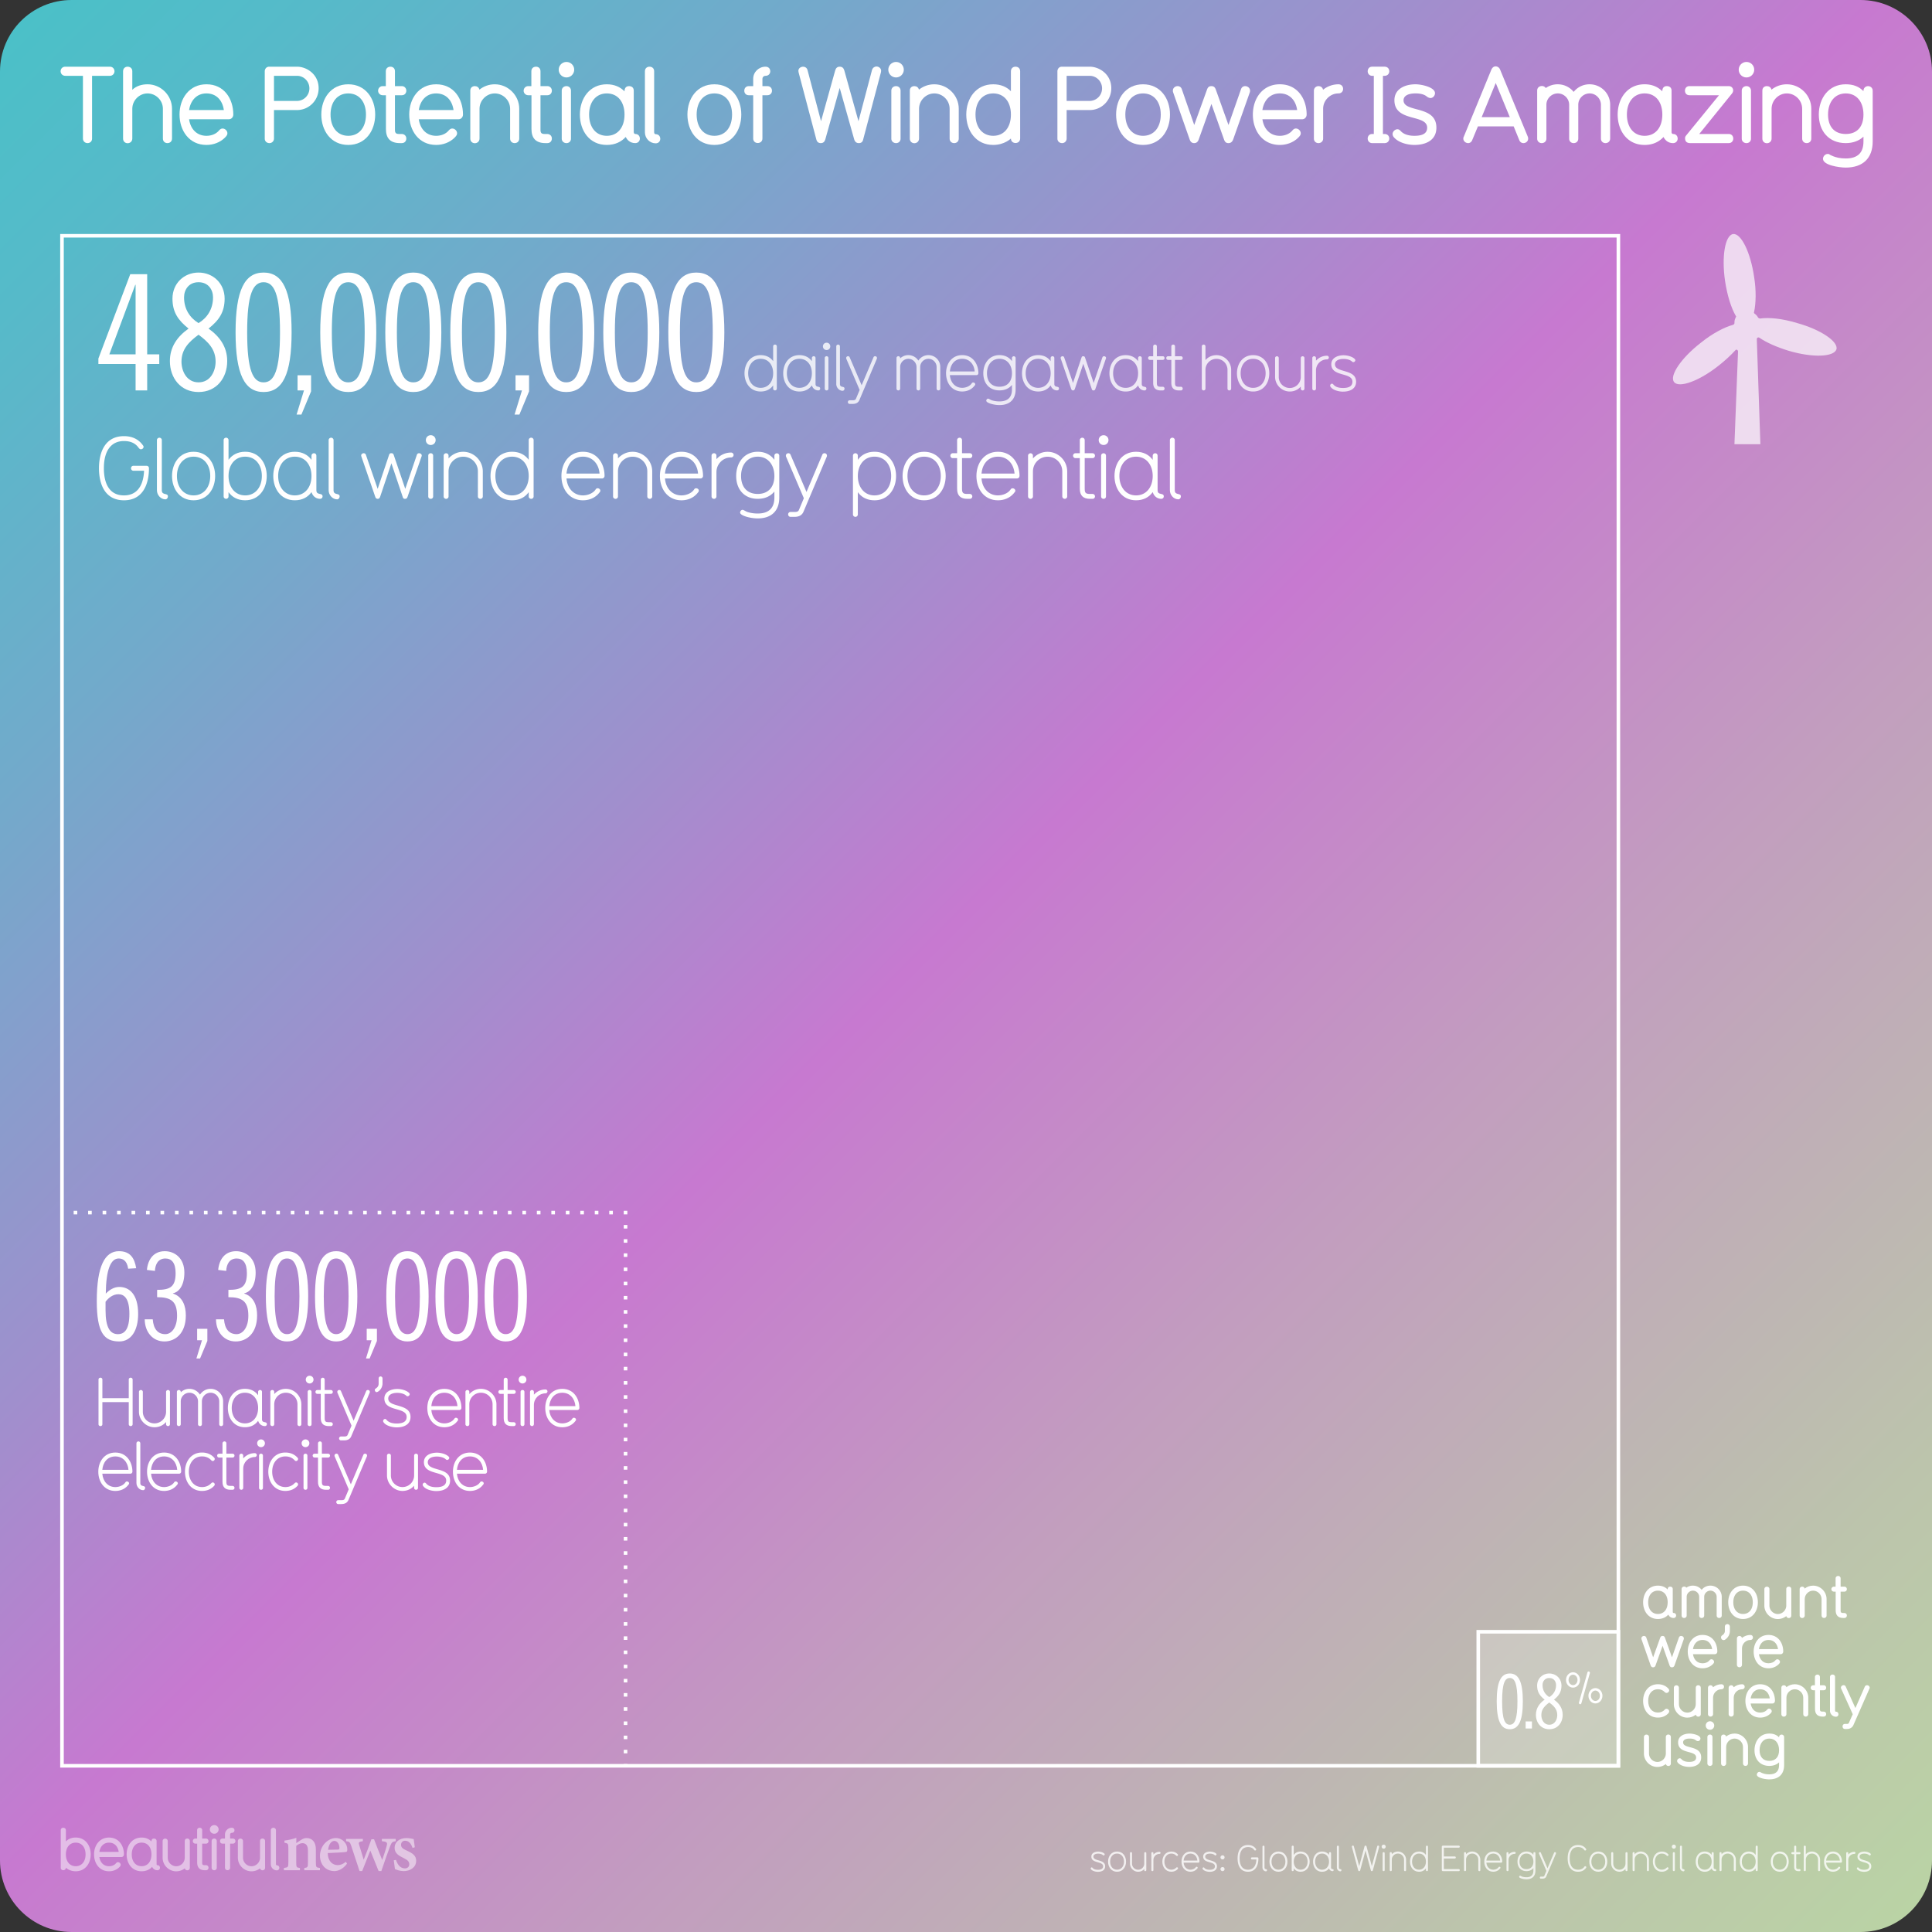 <svg xmlns="http://www.w3.org/2000/svg" xmlns:xlink="http://www.w3.org/1999/xlink" viewBox="0 0 1080 1080"><rect x="0" y="0" width="1080" height="1080" fill="#333333" stroke="none"/><linearGradient id="A" gradientUnits="userSpaceOnUse" x1="11.716" y1="11.716" x2="1068.284" y2="1068.284"><stop offset="0" stop-color="#4bc0c8"/><stop offset=".073" stop-color="#56bac9"/><stop offset=".199" stop-color="#72aacb"/><stop offset=".363" stop-color="#a08fcd"/><stop offset=".486" stop-color="#c779d0"/><stop offset=".664" stop-color="#c29dbf"/><stop offset=".885" stop-color="#bcc4ac"/><stop offset="1" stop-color="#bad3a5"/></linearGradient><path d="M1040 1080H40c-22.09 0-40-17.91-40-40V40C0 17.91 17.91 0 40 0h1000c22.09 0 40 17.91 40 40v1000c0 22.09-17.91 40-40 40z" fill="url(#A)"/><g stroke="#fff" stroke-width="2" stroke-miterlimit="10"><path d="M826.357 912.17h78.328v74.93h-78.328z" fill="#fff" fill-opacity=".2"/><g fill="none"><path d="M34.65 131.807h870.036v855.29H34.65z"/><path d="M34.1 677.835h1"/><path d="M41.17 677.835h304.48" stroke-dasharray="2.023,6.069"/><path d="M348.683 677.835h1v1"/><path d="M349.683 684.782v298.342" stroke-dasharray="1.982,5.947"/><path d="M349.683 986.098v1"/></g></g><g fill="#fff"><path d="M935.535 904.466c-1.814 0-2.64-1.287-2.937-1.88-1.32 1.452-3.234 2.442-5.8 2.442-5.38 0-8.284-4.423-8.284-9.34s2.97-9.308 8.284-9.308c2.3 0 4.16.825 5.446 2.18v-.132c0-.363.132-1.485 1.386-1.485.693 0 1.452.363 1.452 1.386v12.74c0 .43.297.594.462.594.925 0 1.42.66 1.42 1.42 0 .692-.495 1.386-1.42 1.386zm-8.746-15.28c-3.3 0-5.445 2.574-5.445 6.502 0 3.96 2.146 6.535 5.445 6.535 3.334 0 5.446-2.574 5.446-6.535 0-3.928-2.112-6.502-5.446-6.502zm34.223 15.28c-.692 0-1.386-.495-1.386-1.386v-10.396c0-1.915-1.584-3.5-3.466-3.5-1.947 0-3.498 1.584-3.498 3.466v10.396c0 .924-.66 1.42-1.42 1.42-.726 0-1.386-.495-1.386-1.386v-10.396c0-1.915-1.584-3.5-3.498-3.5s-3.5 1.584-3.5 3.466v10.396c0 .924-.693 1.42-1.452 1.42-.693 0-1.386-.495-1.386-1.386v-14.754c0-.957.726-1.42 1.452-1.42.462 0 .924.198 1.188.627a6.36 6.36 0 0 1 3.664-1.155c1.98 0 3.763.892 4.917 2.344 1.155-1.452 2.905-2.344 4.885-2.344 3.5 0 6.337 2.806 6.337 6.27v10.396c0 .924-.692 1.42-1.452 1.42zm13.363.56c-5.313 0-8.284-4.357-8.284-9.34 0-4.95 2.97-9.308 8.284-9.308s8.284 4.357 8.284 9.308c0 4.983-2.97 9.34-8.284 9.34zm0-15.843c-3.3 0-5.445 2.574-5.445 6.502 0 3.96 2.146 6.535 5.445 6.535 3.334 0 5.446-2.574 5.446-6.535 0-3.928-2.112-6.502-5.446-6.502zM999.95 904.5c-.627 0-1.254-.363-1.386-1.1-1.32 1.022-2.937 1.65-4.753 1.65-4.093 0-7.525-3.4-7.525-7.524v-9.143c0-.924.693-1.42 1.387-1.42.76 0 1.452.495 1.452 1.386v9.176c0 2.574 2.146 4.72 4.687 4.72 2.574 0 4.72-2.146 4.72-4.72v-9.143c0-1.023.66-1.452 1.386-1.452.76 0 1.42.495 1.42 1.42v14.753c0 .925-.66 1.387-1.387 1.387z"/><use xlink:href="#C"/><use xlink:href="#D"/><path d="M941.212 916.384l-5.115 14.5c-.264.727-.727 1.155-1.452 1.155-.693 0-1.1-.297-1.387-1.155l-3.86-10.892-3.895 10.892c-.264.792-.726 1.155-1.42 1.155-.66 0-1.122-.363-1.387-1.155l-5.082-14.5c-.066-.198-.066-.33-.066-.527 0-.825.76-1.354 1.452-1.354.528 0 1.057.264 1.287.924l3.83 11.023 3.895-10.792c.264-.76.594-1.155 1.386-1.155.727 0 1.122.363 1.387 1.155l3.86 10.792 3.86-11.023c.23-.66.76-.924 1.254-.924.76 0 1.52.56 1.52 1.386a1.36 1.36 0 0 1-.066.495zm17.4 8.316H946.4c.462 3.103 2.442 5.083 5.347 5.083 1.485 0 2.97-.528 3.928-1.717.297-.33.627-.527 1.023-.527.726 0 1.485.66 1.485 1.452 0 .396-.1.692-.793 1.386-1.484 1.452-3.53 2.212-5.644 2.212-5.313 0-8.284-4.4-8.284-9.34 0-4.918 2.97-9.308 8.284-9.308 5.38 0 8.25 4.4 8.25 9.308 0 .727-.527 1.452-1.386 1.452zm-6.865-7.954c-3.103 0-4.918 2.277-5.347 5.116h10.693c-.462-3.17-2.442-5.116-5.347-5.116zm12.463-.098a1.54 1.54 0 0 1-.726.165c-.792 0-1.42-.727-1.42-1.485 0-.462.197-.858.692-1.188.858-.462 1.452-1.485 1.452-2.277v-2.508c0-.958.66-1.453 1.387-1.453.76 0 1.42.495 1.42 1.453v2.508c0 1.057-.495 3.334-2.806 4.786z"/><use xlink:href="#E"/><use xlink:href="#F"/><path d="M932.697 957.645c-1.452 1.617-3.466 2.5-5.908 2.5-5.313 0-8.284-4.357-8.284-9.34 0-4.95 2.97-9.308 8.284-9.308 2.442 0 4.456.892 5.908 2.5.264.297.396.627.396.957 0 .727-.726 1.42-1.484 1.42-.298 0-.66-.132-1.023-.462-.924-1.023-2.146-1.617-3.796-1.617-3.3 0-5.445 2.574-5.445 6.502 0 3.96 2.146 6.535 5.445 6.535 1.65 0 2.904-.627 3.796-1.617.297-.363.693-.495 1.023-.495.76 0 1.484.66 1.484 1.452 0 .297-.132.66-.396.957zm16.663 1.98c-.627 0-1.254-.363-1.386-1.1-1.32 1.023-2.937 1.65-4.753 1.65-4.093 0-7.525-3.4-7.525-7.524v-9.143c0-.924.693-1.42 1.387-1.42.76 0 1.452.495 1.452 1.386v9.176c0 2.574 2.146 4.72 4.687 4.72 2.574 0 4.72-2.146 4.72-4.72v-9.143c0-1.023.66-1.452 1.386-1.452.76 0 1.42.495 1.42 1.42v14.753c0 .925-.66 1.387-1.387 1.387z"/><use xlink:href="#E" x="-16.17" y="27.563"/><use xlink:href="#E" x="-4.62" y="27.563"/><use xlink:href="#F" x="-4.62" y="27.565"/><use xlink:href="#C" x="-10.234" y="55.126"/><use xlink:href="#D" x="-11.557" y="55.126"/><path d="M1026.276 959.658c-1.782 0-3.3-1.52-3.3-3.367v-18.78c0-.957.692-1.42 1.42-1.42s1.42.462 1.42 1.386V956.3c0 .396.297.562.462.562.925 0 1.42.66 1.42 1.42 0 .727-.495 1.387-1.42 1.387zm18.714-15.61l-8.912 20.265c-.66 1.52-2.112 2.2-3.63 2.2h-1.057c-.957 0-1.386-.692-1.386-1.452 0-.692.43-1.386 1.386-1.386h1.023c.43 0 .9-.066 1.1-.528l2.18-4.885-6.437-14.225a1.19 1.19 0 0 1-.165-.627c0-.825.793-1.387 1.52-1.387.495 0 .924.264 1.188.858l5.38 11.947 5.247-11.947c.265-.595.76-.825 1.222-.825.76 0 1.52.56 1.52 1.354a1.12 1.12 0 0 1-.165.627zm-112.36 43.14c-.627 0-1.254-.363-1.386-1.1-1.32 1.023-2.937 1.65-4.753 1.65-4.093 0-7.525-3.4-7.525-7.524v-9.143c0-.924.693-1.42 1.387-1.42.76 0 1.452.495 1.452 1.386v9.176c0 2.574 2.146 4.72 4.687 4.72 2.574 0 4.72-2.146 4.72-4.72v-9.143c0-1.023.66-1.452 1.386-1.452.76 0 1.42.495 1.42 1.42V985.8c0 .925-.66 1.387-1.387 1.387zm11.583.528c-1.815 0-4.853-.562-6.403-2.476-.198-.297-.297-.595-.297-.858 0-.825.792-1.485 1.485-1.485.396 0 .692.198 1.022.562 1.023 1.122 2.707 1.452 4.192 1.452 2.97 0 3.927-1.023 3.927-2.5 0-4.225-10.066-1.617-10.066-8.416 0-3.598 3.367-4.918 6.502-4.918 1.782 0 5.975.892 5.975 2.74 0 .727-.595 1.485-1.387 1.485-.297 0-.76-.165-1.1-.43-.892-.76-2.18-1-3.5-1-2.74 0-3.696 1.023-3.696 2.112 0 3.928 10.1 1.387 10.1 8.416 0 3.895-3.268 5.314-6.766 5.314zm11.68-20.76c-1.32 0-2.376-1.056-2.376-2.376s1.056-2.376 2.376-2.376 2.377 1.056 2.377 2.376-1.057 2.376-2.377 2.376zm0 20.2c-.726 0-1.452-.495-1.452-1.386v-14.72c0-.924.727-1.42 1.452-1.42.693 0 1.387.495 1.387 1.42v14.72c0 .924-.693 1.386-1.387 1.386z"/><use xlink:href="#C" x="-43.92" y="82.688"/><path d="M989.06 994.68c-2.013 0-6.997-.727-6.997-2.707 0-.76.693-1.485 1.42-1.485.76 0 .1.1 1.848.76.792.297 1.98.627 3.73.627 3.664 0 5.446-1.75 5.446-5.215v-1.485c-1.287 1.222-3.136 1.98-5.446 1.98-5.215 0-8.284-3.696-8.284-8.78 0-4.95 2.97-9.308 8.284-9.308 2.3 0 4.093.693 5.446 2.112v-.132c0-.924.76-1.42 1.42-1.42.693 0 1.42.495 1.42 1.42v15.6c0 5.248-3.135 8.02-8.284 8.02zm0-22.807c-3.3 0-5.445 2.574-5.445 6.502 0 3.763 1.98 5.974 5.445 5.974s5.446-2.2 5.446-5.974c0-3.928-2.112-6.502-5.446-6.502zM82.278 153.266v44.818h6.75v5.4h-6.75v14.76h-6.48v-14.76H55v-3.06l17.82-47.158h9.45zM61.13 198.084H75.8v-38.878h-.18l-14.5 38.878zm49.857 21.06c-10.08 0-16.02-7.92-16.02-17.28 0-8 4.23-13.77 10.44-18.18-5.76-4.6-9-9.1-9-16.74 0-8.55 6.48-14.58 14.58-14.58s14.58 6.03 14.58 14.58c0 7.65-3.24 12.15-9 16.74 6.2 4.4 10.44 10.17 10.44 18.18 0 9.36-5.94 17.28-16.02 17.28zm0-32.04c-5.22 3.87-9.54 8-9.54 15.03 0 5.3 2.88 11.6 9.54 11.6s9.54-6.3 9.54-11.6c0-7.02-4.32-11.16-9.54-15.03zm0-29.34c-5.58 0-8.1 4.32-8.1 8.46 0 6.57 3.24 11.43 8.1 14.4 4.86-2.97 8.1-7.83 8.1-14.4 0-4.14-2.52-8.46-8.1-8.46z"/><use xlink:href="#G"/><path d="M173.894 209.783v9l-5.4 12.96h-2.7l4.14-13.5h-3.6v-8.46h7.56z"/><use xlink:href="#G" x="47.337"/><use xlink:href="#G" x="83.695"/><use xlink:href="#G" x="120.055"/><path d="M295.748 209.783v9l-5.4 12.96h-2.7l4.14-13.5h-3.6v-8.46h7.56z"/><use xlink:href="#G" x="169.192"/><use xlink:href="#G" x="205.55"/><use xlink:href="#G" x="241.908"/><path d="M433.244 218.243c-.504 0-1.044-.36-1.044-1.008v-1.8c-1.512 2.124-3.852 3.42-6.983 3.42-5.795 0-9.034-4.752-9.034-10.187 0-5.4 3.24-10.15 9.034-10.15 3.132 0 5.472 1.296 6.983 3.384v-8.28c0-.647.54-1.008 1.044-1.008.468 0 1.008.36 1.008 1.008v23.613c0 .647-.54 1.008-1.008 1.008zm-8.027-17.674c-4.247 0-6.982 3.42-6.982 8.1s2.735 8.136 6.982 8.136c4.284 0 6.983-3.456 6.983-8.136s-2.7-8.1-6.983-8.1zm32.22 17.674h-.036c-1.188 0-2.88-.647-3.563-2.808-1.512 2.124-3.852 3.42-6.983 3.42-5.867 0-9.035-4.824-9.035-10.187 0-5.435 3.24-10.15 9.035-10.15 3.132 0 5.472 1.296 6.983 3.384v-1.764c0-.576.468-1.008 1.044-1.008.504 0 1.008.36 1.008 1.008v14.506c0 2.304 2.6.864 2.6 2.592 0 .468-.323 1.008-1.043 1.008zm-10.583-17.674c-4.248 0-6.983 3.42-6.983 8.1s2.735 8.136 6.983 8.136c4.283 0 6.983-3.456 6.983-8.136s-2.7-8.1-6.983-8.1zm15.227-4.895c-1.152 0-2.052-.9-2.052-2.052s.9-2.052 2.052-2.052a2.03 2.03 0 0 1 2.052 2.052c0 1.152-.9 2.052-2.052 2.052zm0 22.57c-.504 0-1.044-.324-1.044-1.008v-17.098c0-.648.504-1.008 1.044-1.008.468 0 1.008.323 1.008 1.008v17.098a.96.96 0 0 1-1.008 1.008zm8.965.216c-1.944 0-3.564-1.8-3.564-3.815v-21.02c0-.647.54-1.008 1.044-1.008.47 0 1.008.36 1.008 1.008v21.02c0 2.304 2.556.972 2.556 2.592 0 .612-.432 1.224-1.043 1.224zm19.115-17.9l-9.755 23.073c-.72 1.7-2.195 2.16-3.852 2.16h-1.584c-.647 0-1.008-.54-1.008-1.043 0-.47.36-1 1.008-1h1.584c.792 0 1.62-.035 1.943-.863l2.052-4.896-7.45-17.422c-.072-.18-.072-.324-.072-.468 0-.576.504-.972 1.044-.972.323 0 .72.144.9.6l6.695 15.622 6.623-15.622c.18-.468.576-.6.937-.6.54 0 1.008.396 1.008.972 0 .144 0 .288-.072.468zm34.414 17.673c-.504 0-1.008-.36-1.008-1.008V205.14c0-2.483-2.087-4.57-4.57-4.57s-4.607 2.088-4.607 4.535v12.13c0 .647-.504 1.008-1.008 1.008s-1.044-.36-1.044-1.008V205.14c0-2.483-2.088-4.57-4.535-4.57-2.52 0-4.607 2.088-4.607 4.535v12.13c0 .647-.54 1.008-1.008 1.008-.504 0-1.044-.36-1.044-1.008v-17.098c0-.648.54-1.008 1.044-1.008.468 0 1.008.36 1.008 1.008v.216a6.54 6.54 0 0 1 4.57-1.836c2.304 0 4.355 1.152 5.615 3.06 1.188-1.836 3.24-3.06 5.58-3.06 3.744 0 6.66 2.952 6.66 6.587v12.13c0 .647-.54 1.008-1.044 1.008zm21.35-8.53h-14.938c.324 4.104 2.988 7.092 6.9 7.092 1.944 0 4.248-.864 5.292-2.484.252-.396.54-.504.863-.504.54 0 1.116.433 1.116.973 0 .323 0 .396-.684 1.188-1.656 1.943-4.067 2.88-6.588 2.88-5.795 0-9.034-4.752-9.034-10.187 0-5.4 3.24-10.15 9.034-10.15s9.035 4.787 9.035 10.15c0 .54-.504 1.044-1.008 1.044zm-8.027-9.143c-4.32 0-6.587 3.312-6.9 7.1h13.858c-.323-4.104-2.987-7.1-6.947-7.1zm20.81 25.88c-3.06 0-7.38-1.152-7.38-2.447 0-.576.468-1.152 1.044-1.152.396 0 1.224.612 1.908.864.936.323 2.412.684 4.428.684 4.607 0 6.982-2.268 6.982-6.695v-2.52c-1.583 1.907-3.852 3.06-6.982 3.06-5.687 0-9.035-4.03-9.035-9.575 0-5.4 3.24-10.15 9.035-10.15 3.13 0 5.47 1.296 6.982 3.384v-1.728c0-.648.54-1.008 1.044-1.008.468 0 1.008.36 1.008 1.008v17.53c0 5.724-3.42 8.747-9.034 8.747zm0-25.88c-4.248 0-6.983 3.42-6.983 8.1 0 4.644 2.556 7.523 6.983 7.523s6.982-2.88 6.982-7.523c0-4.68-2.7-8.1-6.982-8.1zm32.218 17.673h-.036c-1.187 0-2.88-.647-3.563-2.808-1.512 2.124-3.852 3.42-6.983 3.42-5.867 0-9.035-4.824-9.035-10.187 0-5.435 3.24-10.15 9.035-10.15 3.132 0 5.472 1.296 6.983 3.384v-1.764c0-.576.468-1.008 1.044-1.008.504 0 1.008.36 1.008 1.008v14.506c0 2.304 2.592.864 2.592 2.592 0 .468-.324 1.008-1.044 1.008zM580.34 200.57c-4.247 0-6.983 3.42-6.983 8.1s2.736 8.136 6.983 8.136c4.283 0 6.983-3.456 6.983-8.136s-2.7-8.1-6.983-8.1zm37.86-.1l-5.867 16.918c-.252.685-.576.864-1.044.864-.612 0-.792-.216-1.008-.864l-4.716-14.038-4.716 14.038c-.252.685-.575.864-1.043.864s-.828-.288-1-.864l-5.83-16.918c-.036-.107-.07-.287-.07-.396 0-.576.575-.936 1.043-.936.36 0 .792.18.937.684l4.932 14.254 4.715-14.074c.216-.684.432-.863 1.044-.863.432 0 .792.144 1.008.863l4.787 14.074 4.86-14.254c.18-.504.54-.684.937-.684.54 0 1.115.36 1.115.972 0 .144-.035.252-.07.36zm21.6 17.783h-.036c-1.187 0-2.88-.647-3.563-2.808-1.512 2.124-3.852 3.42-6.983 3.42-5.867 0-9.035-4.824-9.035-10.187 0-5.435 3.24-10.15 9.035-10.15 3.132 0 5.472 1.296 6.983 3.384v-1.764c0-.576.468-1.008 1.044-1.008.504 0 1.008.36 1.008 1.008v14.506c0 2.304 2.592.864 2.592 2.592 0 .468-.324 1.008-1.044 1.008zm-10.583-17.674c-4.247 0-6.983 3.42-6.983 8.1s2.736 8.136 6.983 8.136c4.283 0 6.983-3.456 6.983-8.136s-2.7-8.1-6.983-8.1zm20.78 17.674h-1.115c-2.844 0-4.248-1.404-4.248-4.212v-12.85H642.8c-.648 0-1.008-.54-1.008-1.044 0-.468.36-1.008 1.008-1.008h1.835v-5.508c0-.647.54-1.008 1.044-1.008s1.008.36 1.008 1.008v5.508H650c.648 0 1 .54 1 1.008 0 .504-.36 1.044-1 1.044h-3.312v12.85c0 1.765.504 2.16 2.196 2.16h1.115c.648 0 1 .54 1 1.044 0 .468-.36 1.008-1 1.008zm10.152 0h-1.115c-2.844 0-4.248-1.404-4.248-4.212v-12.85h-1.835c-.648 0-1.008-.54-1.008-1.044 0-.468.36-1.008 1.008-1.008h1.835v-5.508c0-.647.54-1.008 1.044-1.008s1.008.36 1.008 1.008v5.508h3.312c.648 0 1 .54 1 1.008 0 .504-.36 1.044-1 1.044h-3.312v12.85c0 1.765.504 2.16 2.196 2.16h1.115c.648 0 1 .54 1 1.044 0 .468-.36 1.008-1 1.008zm27.07 0c-.504 0-1.044-.36-1.044-1.008v-10.5a6.13 6.13 0 0 0-6.155-6.155c-3.384 0-6.155 2.735-6.155 6.155v10.5c0 .647-.54 1.008-1.008 1.008-.504 0-1.044-.36-1.044-1.008v-23.613c0-.647.54-1.008 1.044-1.008.468 0 1.008.36 1.008 1.008v7.667c1.512-1.764 3.708-2.77 6.155-2.77 4.464 0 8.207 3.708 8.207 8.207v10.5c0 .647-.54 1.008-1.008 1.008zm13.285.612c-5.795 0-9.035-4.752-9.035-10.187 0-5.4 3.24-10.15 9.035-10.15s9.035 4.75 9.035 10.15c0 5.436-3.24 10.188-9.035 10.188zm0-18.286c-4.247 0-6.983 3.42-6.983 8.1s2.736 8.136 6.983 8.136c4.283 0 6.983-3.456 6.983-8.136s-2.7-8.1-6.983-8.1zm27.683 17.674c-.504 0-1.044-.36-1.044-1.008v-1.152c-1.512 1.765-3.707 2.772-6.155 2.772-4.463 0-8.207-3.744-8.207-8.207v-10.5c0-.648.54-1.008 1.044-1.008.47 0 1.008.36 1.008 1.008v10.5a6.156 6.156 0 1 0 12.311 0v-10.5c0-.648.54-1.008 1.044-1.008.468 0 1.008.36 1.008 1.008v17.098c0 .647-.54 1.008-1.008 1.008zm13.608-17.35c-3.384 0-6.155 2.735-6.155 6.155v10.187c0 .647-.54 1.008-1.008 1.008-.504 0-1.044-.36-1.044-1.008v-17.098c0-.648.54-1.008 1.044-1.008.468 0 1.008.36 1.008 1.008v1.476c1.62-1.764 3.744-2.77 6.155-2.77.648 0 1.044.54 1.044 1.008 0 .504-.396 1.044-1.044 1.044zm8.964 18.033c-2.16 0-5.796-.756-7.056-2.844-.144-.216-.144-.396-.144-.54 0-.576.504-1.08 1.044-1.08.216 0 .576.18.792.504 1.296 1.584 3.6 1.907 5.363 1.907 3.5 0 5.255-1.15 5.255-3.5 0-5.436-11.807-2.556-11.807-9.755 0-3.636 3.636-5.04 6.9-5.04 1.872 0 4.752.647 6.2 2.088.216.216.324.468.324.684 0 .54-.54 1.08-1.116 1.08-.216 0-.468-.072-.684-.288-1.116-1.08-3.132-1.512-4.716-1.512-3.167 0-4.86 1.224-4.86 2.987 0 5.04 11.807 2.376 11.807 9.755 0 4.104-3.6 5.543-7.307 5.543z" opacity=".8"/><path d="M69.3 279.668c-10.56 0-13.97-8.88-13.97-17.906 0-8.977 3.408-17.953 13.97-17.953 4.32 0 8.113 1.536 10.657 5.232.24.24.288.48.288.768 0 .77-.72 1.345-1.488 1.345-.672 0-1.056-.576-1.584-1.248-1.68-2.16-4.224-3.36-7.873-3.36-7.25 0-11.233 5.568-11.233 15.217 0 7.297 2.304 15.17 11.233 15.17 7.584 0 10.897-5.81 11.233-13.777h-5.856a1.37 1.37 0 0 1-1.44-1.393c0-.672.48-1.392 1.344-1.392h7.297c.816 0 1.392.576 1.392 1.392 0 9.36-3.696 17.906-13.97 17.906z"/><use xlink:href="#H"/><use xlink:href="#I"/><path d="M137.064 279.668c-4.176 0-7.297-1.73-9.313-4.56v2.4c0 .863-.72 1.344-1.344 1.344-.672 0-1.392-.48-1.392-1.344v-31.5c0-.864.72-1.344 1.392-1.344.625 0 1.344.48 1.344 1.344v11.04c2.016-2.784 5.137-4.513 9.313-4.513 7.73 0 12.05 6.337 12.05 13.537 0 7.25-4.32 13.586-12.05 13.586zm0-24.387c-5.712 0-9.313 4.56-9.313 10.8s3.6 10.85 9.313 10.85 9.313-4.608 9.313-10.85-3.6-10.8-9.312-10.8zm41.856 23.57h-.048c-1.584 0-3.84-.864-4.752-3.744-2.016 2.832-5.136 4.56-9.312 4.56-7.825 0-12.05-6.433-12.05-13.586 0-7.248 4.32-13.537 12.05-13.537 4.176 0 7.296 1.73 9.313 4.513v-2.353c0-.768.624-1.344 1.392-1.344.672 0 1.344.48 1.344 1.344v19.346c0 3.072 3.457 1.152 3.457 3.457 0 .624-.432 1.344-1.392 1.344zm-14.113-23.57c-5.665 0-9.313 4.56-9.313 10.8s3.648 10.85 9.313 10.85c5.712 0 9.313-4.608 9.313-10.85s-3.6-10.8-9.312-10.8z"/><use xlink:href="#H" x="95.997"/><path d="M235.656 255.138L227.83 277.7c-.336.912-.768 1.152-1.392 1.152-.816 0-1.056-.288-1.344-1.152l-6.3-18.722-6.3 18.722c-.336.912-.768 1.152-1.392 1.152s-1.104-.384-1.344-1.152L202 255.138a2.05 2.05 0 0 1-.096-.528c0-.768.768-1.248 1.392-1.248.48 0 1.056.24 1.25.912l6.576 19 6.3-18.77c.288-.912.576-1.152 1.392-1.152.576 0 1.056.192 1.344 1.152l6.385 18.77 6.48-19c.24-.672.72-.912 1.248-.912.72 0 1.488.48 1.488 1.296 0 .192-.048.336-.096.48zm5.134-6.385c-1.536 0-2.736-1.2-2.736-2.736s1.2-2.736 2.736-2.736 2.736 1.2 2.736 2.736-1.2 2.736-2.736 2.736zm0 30.1c-.672 0-1.392-.432-1.392-1.344v-22.803c0-.863.672-1.344 1.392-1.344.625 0 1.344.432 1.344 1.344v22.803c0 .863-.624 1.344-1.344 1.344zm27.745-.001c-.672 0-1.392-.48-1.392-1.344V263.5c0-4.56-3.648-8.2-8.2-8.2-4.513 0-8.2 3.648-8.2 8.2v14.018c0 .863-.72 1.344-1.344 1.344-.672 0-1.393-.48-1.393-1.344v-22.803c0-.863.72-1.344 1.393-1.344.624 0 1.344.48 1.344 1.344v1.536c2.16-2.352 4.993-3.696 8.2-3.696 5.952 0 10.945 4.944 10.945 10.945v14.018c0 .863-.72 1.344-1.344 1.344zm28.415 0c-.672 0-1.392-.48-1.392-1.344v-2.4c-2.016 2.832-5.136 4.56-9.312 4.56-7.73 0-12.05-6.337-12.05-13.586 0-7.2 4.32-13.537 12.05-13.537 4.176 0 7.296 1.73 9.313 4.513v-11.04c0-.864.72-1.344 1.392-1.344.624 0 1.344.48 1.344 1.344v31.5c0 .863-.72 1.344-1.344 1.344zm-10.705-23.57c-5.665 0-9.313 4.56-9.313 10.8s3.648 10.85 9.313 10.85c5.712 0 9.313-4.608 9.313-10.85s-3.6-10.8-9.312-10.8zm50.353 12.193h-19.92c.432 5.473 3.984 9.457 9.217 9.457 2.592 0 5.665-1.152 7.057-3.312.336-.528.72-.672 1.152-.672.72 0 1.488.576 1.488 1.296 0 .432 0 .528-.912 1.584-2.208 2.593-5.424 3.84-8.785 3.84-7.73 0-12.05-6.337-12.05-13.586 0-7.2 4.32-13.537 12.05-13.537s12.05 6.385 12.05 13.537c0 .72-.672 1.393-1.344 1.393zm-10.705-12.193c-5.76 0-8.785 4.417-9.217 9.457h18.48c-.432-5.473-3.984-9.457-9.265-9.457zm37.344 23.57c-.672 0-1.392-.48-1.392-1.344V263.5c0-4.56-3.648-8.2-8.2-8.2-4.513 0-8.2 3.648-8.2 8.2v14.018c0 .863-.72 1.344-1.344 1.344-.672 0-1.392-.48-1.392-1.344v-22.803c0-.863.72-1.344 1.392-1.344.625 0 1.344.48 1.344 1.344v1.536c2.16-2.352 4.993-3.696 8.2-3.696 5.952 0 10.945 4.944 10.945 10.945v14.018c0 .863-.72 1.344-1.344 1.344zm28.416-11.377h-19.92c.432 5.473 3.984 9.457 9.217 9.457 2.592 0 5.665-1.152 7.057-3.312.336-.528.72-.672 1.152-.672.72 0 1.488.576 1.488 1.296 0 .432 0 .528-.912 1.584-2.2 2.593-5.424 3.84-8.785 3.84-7.73 0-12.05-6.337-12.05-13.586 0-7.2 4.32-13.537 12.05-13.537S393 258.93 393 266.082c0 .72-.672 1.393-1.344 1.393zM380.95 255.28c-5.76 0-8.785 4.417-9.217 9.457h18.48c-.432-5.473-3.984-9.457-9.265-9.457zm27.742.434c-4.513 0-8.2 3.648-8.2 8.208v13.586c0 .863-.72 1.344-1.344 1.344-.672 0-1.393-.48-1.393-1.344v-22.803c0-.863.72-1.344 1.393-1.344.624 0 1.344.48 1.344 1.344v1.97c2.16-2.353 4.993-3.696 8.2-3.696.864 0 1.392.72 1.392 1.344 0 .672-.528 1.393-1.392 1.393zm14.88 34.083c-4.08 0-9.84-1.536-9.84-3.265 0-.77.624-1.536 1.392-1.536.528 0 1.632.816 2.544 1.152 1.248.432 3.216.912 5.905.912 6.145 0 9.313-3.024 9.313-8.93v-3.36c-2.112 2.544-5.136 4.08-9.312 4.08-7.585 0-12.05-5.377-12.05-12.77 0-7.2 4.32-13.537 12.05-13.537 4.176 0 7.296 1.73 9.313 4.513v-2.304c0-.864.72-1.345 1.392-1.345.624 0 1.344.48 1.344 1.345v23.378c0 7.632-4.56 11.665-12.05 11.665zm0-34.516c-5.665 0-9.313 4.56-9.313 10.8 0 6.193 3.408 10.033 9.313 10.033s9.313-3.84 9.313-10.033c0-6.24-3.6-10.8-9.312-10.8zm38.592-.001l-13 30.77c-.96 2.257-2.928 2.88-5.136 2.88h-2.112c-.864 0-1.344-.72-1.344-1.393 0-.624.48-1.344 1.344-1.344h2.112c1.056 0 2.16-.048 2.592-1.152l2.736-6.528-9.937-23.234c-.096-.24-.096-.432-.096-.624 0-.768.672-1.296 1.392-1.296.432 0 .96.192 1.2.816l8.93 20.834 8.833-20.834c.24-.624.768-.816 1.248-.816.72 0 1.344.528 1.344 1.296 0 .192 0 .384-.096.624zm26.686 24.388c-4.176 0-7.297-1.73-9.313-4.56v12.433c0 .864-.72 1.393-1.344 1.393-.672 0-1.392-.528-1.392-1.393v-32.835c0-.863.72-1.344 1.392-1.344.625 0 1.344.48 1.344 1.344v2.353c2.016-2.784 5.137-4.513 9.313-4.513 7.73 0 12.05 6.337 12.05 13.537 0 7.25-4.32 13.586-12.05 13.586zm0-24.387c-5.712 0-9.313 4.56-9.313 10.8s3.6 10.85 9.313 10.85 9.313-4.608 9.313-10.85-3.6-10.8-9.312-10.8z"/><use xlink:href="#I" x="408.378"/><path d="M542.178 278.852H540.7c-3.792 0-5.665-1.872-5.665-5.616v-17.138h-2.448c-.864 0-1.344-.72-1.344-1.393 0-.624.48-1.344 1.344-1.344h2.448v-7.345c0-.864.72-1.344 1.392-1.344s1.344.48 1.344 1.344v7.345h4.417c.864 0 1.344.72 1.344 1.344 0 .673-.48 1.393-1.344 1.393h-4.417v17.138c0 2.352.672 2.88 2.928 2.88h1.488c.864 0 1.344.72 1.344 1.393 0 .624-.48 1.344-1.344 1.344zm26.402-11.377h-19.92c.432 5.473 3.984 9.457 9.216 9.457 2.593 0 5.665-1.152 7.057-3.312.336-.528.72-.672 1.152-.672.72 0 1.488.576 1.488 1.296 0 .432 0 .528-.912 1.584-2.208 2.593-5.425 3.84-8.785 3.84-7.73 0-12.05-6.337-12.05-13.586 0-7.2 4.32-13.537 12.05-13.537s12.05 6.385 12.05 13.537c0 .72-.673 1.393-1.345 1.393zm-10.705-12.193c-5.76 0-8.784 4.417-9.216 9.457h18.48c-.432-5.473-3.983-9.457-9.265-9.457zm37.342 23.57c-.672 0-1.392-.48-1.392-1.344V263.5c0-4.56-3.648-8.2-8.2-8.2-4.513 0-8.2 3.648-8.2 8.2v14.018c0 .863-.72 1.344-1.344 1.344-.672 0-1.393-.48-1.393-1.344v-22.803c0-.863.72-1.344 1.393-1.344.624 0 1.344.48 1.344 1.344v1.536c2.16-2.352 4.992-3.696 8.2-3.696 5.952 0 10.944 4.944 10.944 10.945v14.018c0 .863-.72 1.344-1.344 1.344zm15.553 0h-1.488c-3.792 0-5.664-1.872-5.664-5.616v-17.138h-2.448c-.864 0-1.345-.72-1.345-1.393 0-.624.48-1.344 1.345-1.344h2.448v-7.345c0-.864.72-1.344 1.392-1.344s1.344.48 1.344 1.344v7.345h4.417c.864 0 1.344.72 1.344 1.344 0 .673-.48 1.393-1.344 1.393h-4.417v17.138c0 2.352.673 2.88 2.93 2.88h1.488c.864 0 1.344.72 1.344 1.393 0 .624-.48 1.344-1.344 1.344zm6.143-30.1c-1.536 0-2.736-1.2-2.736-2.736s1.2-2.736 2.736-2.736 2.736 1.2 2.736 2.736-1.2 2.736-2.736 2.736zm0 30.1c-.672 0-1.393-.432-1.393-1.344v-22.803c0-.863.672-1.344 1.393-1.344.624 0 1.344.432 1.344 1.344v22.803c0 .863-.624 1.344-1.344 1.344zm32.257-.001h-.048c-1.585 0-3.84-.864-4.753-3.744-2.016 2.832-5.137 4.56-9.312 4.56-7.825 0-12.05-6.433-12.05-13.586 0-7.248 4.32-13.537 12.05-13.537 4.176 0 7.297 1.73 9.313 4.513v-2.353c0-.768.624-1.344 1.393-1.344.672 0 1.344.48 1.344 1.344v19.346c0 3.072 3.456 1.152 3.456 3.457 0 .624-.432 1.344-1.392 1.344zm-14.113-23.57c-5.665 0-9.312 4.56-9.312 10.8s3.647 10.85 9.313 10.85c5.712 0 9.313-4.608 9.313-10.85s-3.6-10.8-9.312-10.8zm23.663 23.858c-2.593 0-4.753-2.4-4.753-5.1v-28.034c0-.864.72-1.344 1.393-1.344.624 0 1.344.48 1.344 1.344v28.034c0 3.072 3.408 1.297 3.408 3.457 0 .815-.576 1.632-1.392 1.632zM71.647 709.215c-.68-4.896-3.4-5.712-5.304-5.712-4.352 0-7.07 5.983-7.207 19.65 1.972-2.108 4.623-3.74 7.547-3.74 5.508 0 10.54 3.944 10.54 15.095 0 9.52-4.08 15.366-10.54 15.366-8.5 0-12.58-4.896-12.58-22.573 0-19.72 4.624-27.877 12.375-27.877 6.323 0 8.703 3.807 9.655 9.52l-4.487.272zM59 732.332c0 9.927 2.583 13.463 6.935 13.463 3.808 0 6.392-2.855 6.392-11.355 0-8.77-2.992-10.946-6.12-10.946S60.63 725.534 59 727.7v4.623z"/><use xlink:href="#J"/><path d="M115.914 742.803v6.8l-4.08 9.79h-2.04l3.128-10.2h-2.72v-6.392h5.712z"/><use xlink:href="#J" x="39.845"/><use xlink:href="#K"/><use xlink:href="#L"/><path d="M210.704 742.803v6.8l-4.08 9.79h-2.04l3.128-10.2h-2.72v-6.392h5.712z"/><use xlink:href="#L" x="39.846"/><use xlink:href="#K" x="94.789"/><use xlink:href="#K" x="122.259"/><path d="M73.038 797.195c-.494 0-1.063-.342-1.063-1.063v-12.35H57.232v12.35c0 .684-.494 1.063-1.063 1.063-.532 0-1.103-.342-1.103-1.063v-24.925c0-.722.57-1.063 1.103-1.063.57 0 1.063.38 1.063 1.063v10.4h14.742v-10.4c0-.684.494-1.063 1.063-1.063.532 0 1.102.342 1.102 1.063v24.925c0 .684-.53 1.063-1.102 1.063zm20.9 0c-.532 0-1.102-.38-1.102-1.063v-1.216c-1.596 1.86-3.913 2.925-6.497 2.925-4.7 0-8.663-3.95-8.663-8.662v-11.095c0-.684.57-1.063 1.103-1.063.493 0 1.063.38 1.063 1.063v11.095a6.497 6.497 0 1 0 12.994 0v-11.095c0-.684.57-1.063 1.102-1.063.494 0 1.064.38 1.064 1.063v18.048c0 .684-.57 1.063-1.064 1.063zm29.677 0c-.53 0-1.063-.38-1.063-1.063v-12.767c0-2.62-2.204-4.825-4.825-4.825s-4.863 2.204-4.863 4.787v12.805c0 .684-.532 1.063-1.063 1.063s-1.103-.38-1.103-1.063v-12.767c0-2.62-2.203-4.825-4.787-4.825-2.66 0-4.863 2.204-4.863 4.787v12.805c0 .684-.57 1.063-1.063 1.063-.532 0-1.103-.38-1.103-1.063v-18.048c0-.684.57-1.063 1.103-1.063.494 0 1.063.38 1.063 1.063v.23c1.254-1.216 2.964-1.938 4.825-1.938 2.432 0 4.598 1.216 5.928 3.23 1.253-1.937 3.42-3.23 5.9-3.23 3.95 0 7.03 3.116 7.03 6.953v12.805c0 .684-.57 1.063-1.103 1.063zm24.473 0h-.038c-1.254 0-3.04-.684-3.762-2.964-1.596 2.242-4.065 3.6-7.37 3.6-6.193 0-9.536-5.1-9.536-10.752 0-5.737 3.42-10.715 9.536-10.715 3.306 0 5.775 1.368 7.37 3.572v-1.862c0-.607.494-1.063 1.102-1.063.532 0 1.064.38 1.064 1.063v15.312c0 2.432 2.735.912 2.735 2.736a1.04 1.04 0 0 1-1.102 1.063zm-11.17-18.655c-4.483 0-7.37 3.6-7.37 8.55s2.888 8.587 7.37 8.587c4.52 0 7.37-3.647 7.37-8.587s-2.85-8.55-7.37-8.55z"/><use xlink:href="#M"/><use xlink:href="#N"/><use xlink:href="#O"/><path d="M206.646 778.54l-10.297 24.354c-.76 1.786-2.317 2.28-4.065 2.28h-1.67c-.685 0-1.064-.57-1.064-1.102 0-.494.38-1.063 1.064-1.063h1.67c.836 0 1.7-.038 2.052-.912l2.166-5.167-7.864-18.4c-.076-.2-.076-.342-.076-.494 0-.607.53-1.025 1.102-1.025.342 0 .76.15.95.646l7.066 16.5 7-16.5c.2-.494.607-.646.988-.646.57 0 1.063.418 1.063 1.025 0 .152 0 .305-.076.494zm4.487-.532c-.23.114-.38.2-.57.2-.646 0-1.063-.684-1.063-1.292 0-.836 2.165-1.025 2.165-3.457v-2.888c0-.723.532-1.14 1.064-1.14a1.11 1.11 0 0 1 1.102 1.14v2.888c0 .873-.418 3.305-2.697 4.56zm10.64 19.91c-2.28 0-6.117-.798-7.447-3-.15-.23-.15-.418-.15-.57 0-.607.53-1.14 1.102-1.14.228 0 .607.2.836.532 1.367 1.67 3.8 2.014 5.66 2.014 3.686 0 5.547-1.216 5.547-3.686 0-5.737-12.462-2.698-12.462-10.297 0-3.837 3.837-5.32 7.295-5.32 1.976 0 5.015.684 6.535 2.204.228.228.342.494.342.722 0 .57-.57 1.14-1.178 1.14-.23 0-.494-.076-.722-.304-1.178-1.14-3.306-1.596-4.978-1.596-3.344 0-5.13 1.292-5.13 3.153 0 5.32 12.462 2.508 12.462 10.297 0 4.33-3.8 5.85-7.713 5.85z"/><use xlink:href="#P"/><use xlink:href="#M" x="109.06"/><use xlink:href="#O" x="102.258"/><use xlink:href="#N" x="119.006"/><use xlink:href="#Q"/><use xlink:href="#P" x="65.93"/><path d="M72.96 823.8H57.194c.342 4.332 3.153 7.485 7.295 7.485 2.052 0 4.483-.912 5.585-2.622.267-.418.57-.53.912-.53.57 0 1.178.455 1.178 1.025 0 .342 0 .418-.722 1.254-1.748 2.052-4.293 3.04-6.953 3.04-6.117 0-9.536-5.015-9.536-10.752 0-5.7 3.42-10.715 9.536-10.715s9.537 5.054 9.537 10.715c0 .57-.532 1.102-1.064 1.102zm-8.473-9.65c-4.56 0-6.953 3.495-7.295 7.485H71.82c-.342-4.332-3.153-7.485-7.333-7.485zm15.543 18.872c-2.052 0-3.762-1.9-3.762-4.027v-22.188c0-.684.57-1.063 1.103-1.063.494 0 1.063.38 1.063 1.063v22.188c0 2.432 2.697 1.026 2.697 2.736 0 .645-.455 1.3-1.102 1.3zm20.176-9.222H84.44c.342 4.332 3.153 7.485 7.295 7.485 2.052 0 4.483-.912 5.585-2.622.267-.418.57-.53.912-.53.57 0 1.178.455 1.178 1.025 0 .342 0 .418-.722 1.254-1.748 2.052-4.293 3.04-6.953 3.04-6.117 0-9.536-5.015-9.536-10.752 0-5.7 3.42-10.715 9.536-10.715s9.537 5.054 9.537 10.715c0 .57-.532 1.102-1.064 1.102zm-8.473-9.65c-4.56 0-6.953 3.495-7.295 7.485h14.628c-.342-4.332-3.153-7.485-7.333-7.485z"/><use xlink:href="#R"/><use xlink:href="#O" x="-54.95" y="35.6"/><use xlink:href="#Q" x="-162.491" y="35.598"/><use xlink:href="#N" x="-27.174" y="35.6"/><use xlink:href="#R" x="46.587"/><use xlink:href="#N" x="-2.321" y="35.6"/><use xlink:href="#O" x="-1.561" y="35.6"/><path d="M205.084 814.14l-10.297 24.354c-.76 1.786-2.317 2.28-4.064 2.28h-1.672c-.685 0-1.064-.57-1.064-1.102 0-.494.38-1.063 1.064-1.063h1.672c.835 0 1.7-.038 2.05-.912l2.166-5.167-7.865-18.4c-.075-.2-.075-.342-.075-.494 0-.607.53-1.025 1.102-1.025.342 0 .76.15.95.646l7.066 16.5 7-16.5c.2-.494.607-.646.987-.646.57 0 1.064.418 1.064 1.025 0 .152 0 .305-.076.494zm27.512 18.655c-.53 0-1.102-.38-1.102-1.063v-1.216c-1.596 1.86-3.913 2.925-6.497 2.925-4.7 0-8.663-3.95-8.663-8.662v-11.095c0-.684.57-1.063 1.103-1.063.493 0 1.063.38 1.063 1.063v11.095a6.497 6.497 0 1 0 12.994 0v-11.095c0-.684.57-1.063 1.102-1.063.494 0 1.064.38 1.064 1.063v18.048c0 .684-.57 1.063-1.064 1.063zm11.288.722c-2.28 0-6.117-.798-7.447-3-.15-.23-.15-.418-.15-.57 0-.607.53-1.14 1.102-1.14.228 0 .607.2.836.532 1.367 1.67 3.8 2.014 5.66 2.014 3.686 0 5.547-1.216 5.547-3.686 0-5.737-12.462-2.698-12.462-10.297 0-3.837 3.837-5.32 7.295-5.32 1.976 0 5.016.684 6.535 2.204.228.228.342.494.342.722 0 .57-.57 1.14-1.178 1.14-.23 0-.494-.076-.722-.304-1.18-1.14-3.306-1.596-4.978-1.596-3.344 0-5.13 1.292-5.13 3.153 0 5.32 12.462 2.508 12.462 10.297 0 4.33-3.8 5.85-7.713 5.85z"/><use xlink:href="#P" x="14.325" y="35.6"/></g><g opacity=".5" fill="#fff"><path d="M42.328 1046.045c-3.568 0-5.47-1.97-5.503-2.002 0 .935-.7 1.4-1.468 1.4-.7 0-1.4-.467-1.4-1.4v-20.88a1.35 1.35 0 0 1 1.401-1.434c.767 0 1.468.467 1.468 1.4v6.238c1.334-1.368 3.168-2.17 5.503-2.17 5.37 0 8.373 4.403 8.373 9.406 0 5.037-3.002 9.44-8.373 9.44zm0-16c-3.335 0-5.503 2.602-5.503 6.57 0 4.003 2.168 6.604 5.503 6.604s5.504-2.602 5.504-6.604c0-3.97-2.168-6.57-5.504-6.57zm25.555 8.037h-12.34c.467 3.136 2.468 5.137 5.403 5.137 1.5 0 3.002-.533 3.97-1.734.3-.333.634-.533 1.034-.533.734 0 1.5.667 1.5 1.468 0 .4-.1.7-.8 1.4-1.5 1.468-3.57 2.235-5.704 2.235-5.37 0-8.372-4.437-8.372-9.44 0-4.97 3.002-9.406 8.372-9.406 5.437 0 8.34 4.437 8.34 9.406 0 .734-.534 1.468-1.4 1.468zm-6.937-8.038c-3.136 0-4.97 2.3-5.403 5.17H66.35c-.467-3.202-2.468-5.17-5.403-5.17zM88 1045.478c-1.834 0-2.668-1.3-2.97-1.9-1.334 1.468-3.27 2.47-5.87 2.47-5.437 0-8.372-4.47-8.372-9.44s3.002-9.406 8.372-9.406c2.335 0 4.203.834 5.504 2.202v-.134c0-.367.133-1.5 1.4-1.5.7 0 1.468.367 1.468 1.4v12.875c0 .434.3.6.467.6.935 0 1.435.667 1.435 1.434a1.37 1.37 0 0 1-1.435 1.401zm-8.84-15.443c-3.336 0-5.504 2.602-5.504 6.57 0 4.003 2.168 6.604 5.504 6.604 3.37 0 5.504-2.602 5.504-6.604 0-3.97-2.135-6.57-5.504-6.57z"/><use xlink:href="#S"/><path d="M115.158 1045.478h-.567c-3.17 0-4.37-1.668-4.37-4.403V1030.6h-1c-.8 0-1.435-.634-1.435-1.4 0-.8.634-1.435 1.4-1.435h1v-4.637c0-.934.7-1.4 1.435-1.4s1.4.467 1.4 1.4v4.637h2.135c.934 0 1.4.768 1.4 1.4 0 .8-.533 1.434-1.4 1.434h-2.135v10.774c0 .934.333 1.268 1.268 1.268h.833c.868 0 1.435.634 1.435 1.4 0 .8-.533 1.435-1.4 1.435zm4.604-20.415a2.402 2.402 0 1 1 0-4.803 2.402 2.402 0 1 1 0 4.803zm0 20.414c-.733 0-1.467-.5-1.467-1.4V1029.2c0-.935.733-1.435 1.467-1.435a1.37 1.37 0 0 1 1.401 1.435v14.876c0 .935-.7 1.4-1.4 1.4zm10.376-14.877h-1.5v13.442c0 .935-.7 1.4-1.468 1.4-.7 0-1.4-.467-1.4-1.4V1030.6h-1.37c-.9 0-1.4-.667-1.4-1.4 0-.768.5-1.435 1.4-1.435h1.367v-2.27c0-2.135 1.77-3.77 3.836-3.77.968 0 1.468.667 1.468 1.434 0 .7-.5 1.4-1.468 1.4-.566 0-.967.434-.967.9v2.302h1.5c.967 0 1.468.667 1.468 1.435 0 .733-.5 1.4-1.468 1.4z"/><use xlink:href="#S" x="42.068"/><path d="M154.725 1045.544c-1.802 0-3.336-1.534-3.336-3.402v-18.98c0-.967.7-1.434 1.435-1.434s1.435.467 1.435 1.4v19.013c0 .4.3.567.467.567.934 0 1.435.667 1.435 1.435 0 .733-.5 1.4-1.435 1.4zm15.37-.066v-1.264c1.886-.237 2.046-.437 2.046-3.157v-6.7c0-2.8-1.248-4.017-3.064-4.017-1.237 0-2.345.6-3.47 1.493v9.476c0 2.527.187 2.658 2.06 2.896v1.264h-8.968v-1.264c2.254-.33 2.5-.4 2.5-3v-8.2c0-2.446-.303-2.565-2.185-2.922v-1.184c2.173-.292 4.63-.807 6.653-1.533l-.052 2.95 2.6-1.745c1.16-.713 2-1.086 3.16-1.086 3.194 0 5.2 2.338 5.2 6.3v7.5c0 2.54.237 2.657 2.277 2.92v1.264h-8.74zm23.9-3.703c-2.458 3.427-5.488 4.178-7.014 4.178-5.142 0-8.124-3.936-8.124-8.594 0-2.745 1.183-5.396 2.832-7.062 1.74-1.8 3.945-2.814 6.082-2.814 3.73 0 6.396 3.126 6.37 6.347-.014.715-.08 1.277-.612 1.4-.767.184-6.17.5-10.318.647.062 4.587 2.717 6.74 5.556 6.74 1.572 0 3.104-.597 4.543-1.866l.686 1.014zm-7.07-12.7c-1.667 0-3.167 1.807-3.516 4.963l5.486-.118c.6-.026.848-.146.848-.792.04-2.022-1.037-4.053-2.818-4.053zm34.284.145c-1.943.343-2.248.624-3.105 2.765-1.33 3.462-3.102 8.53-4.934 13.94h-1.512l-4.65-11.46-4.55 11.46h-1.472l-4.685-14.192c-.687-1.985-.94-2.274-2.855-2.512v-1.25h9.397v1.25c-2.325.345-2.535.672-2.058 2.133l2.52 8.214c1.507-3.68 2.988-7.62 4.327-11.424h1.456c1.4 3.76 2.986 7.702 4.573 11.568.742-2.107 2.062-5.964 2.557-8.108.412-1.674-.008-2.078-2.753-2.383v-1.25h7.742v1.25zm9.4 3.746c-.92-2.606-2.155-3.984-4.2-3.984-1.206 0-2.225.86-2.225 2.266 0 1.497 1.046 2.264 3.16 3.216 3.278 1.496 5.3 2.787 5.3 5.736 0 3.85-3.6 5.764-6.945 5.764-2.06 0-4.088-.737-4.92-1.16l-.662-4.892 1.252-.224c.8 2.5 2.33 4.75 4.976 4.75 1.505 0 2.438-.952 2.438-2.28 0-1.423-.76-2.333-3.092-3.467-2.67-1.295-5.107-2.64-5.107-5.775 0-3.046 2.533-5.42 6.565-5.42 1.818 0 3.242.396 4.112.567l.62 4.577-1.25.328z"/></g><g opacity=".8" fill="#fff"><use xlink:href="#T"/><use xlink:href="#U"/><path d="M640.225 1045.98c-.28 0-.58-.2-.58-.56v-.64c-.84.98-2.06 1.54-3.42 1.54-2.48 0-4.56-2.08-4.56-4.56v-5.842c0-.36.3-.56.58-.56.26 0 .56.2.56.56v5.842c0 1.9 1.52 3.42 3.42 3.42s3.42-1.52 3.42-3.42v-5.842c0-.36.3-.56.58-.56.26 0 .56.2.56.56v9.502a.56.56 0 0 1-.561.561z"/><use xlink:href="#V"/><use xlink:href="#W"/><use xlink:href="#X"/><use xlink:href="#T" x="62.5"/><path d="M683.423 1039.416c-.64 0-1.16-.5-1.16-1.14s.52-1.14 1.16-1.14c.62 0 1.12.5 1.12 1.14s-.5 1.14-1.12 1.14zm0 6.563c-.64 0-1.16-.5-1.16-1.14s.52-1.14 1.16-1.14c.62 0 1.12.5 1.12 1.14s-.5 1.14-1.12 1.14zm14.22.34c-4.4 0-5.82-3.7-5.82-7.46 0-3.742 1.42-7.482 5.82-7.482 1.8 0 3.38.64 4.44 2.18.1.102.12.2.12.32 0 .32-.3.56-.62.56-.28 0-.44-.24-.66-.52-.7-.9-1.76-1.4-3.28-1.4-3.02 0-4.682 2.32-4.682 6.342 0 3.04.96 6.32 4.682 6.32 3.16 0 4.54-2.42 4.68-5.74h-2.44a.57.57 0 0 1-.6-.58c0-.28.2-.58.56-.58h3.04c.34 0 .58.238.58.58 0 3.9-1.54 7.46-5.82 7.46z"/><use xlink:href="#Y"/><use xlink:href="#U" x="90.219"/><path d="M727.083 1046.318c-1.74 0-3.04-.72-3.88-1.9v1c0 .36-.3.56-.56.56-.28 0-.58-.2-.58-.56v-13.123c0-.36.3-.56.58-.56.26 0 .56.2.56.56v4.602c.84-1.16 2.14-1.88 3.88-1.88 3.22 0 5.02 2.64 5.02 5.64 0 3.02-1.8 5.662-5.02 5.662zm0-10.162c-2.38 0-3.88 1.9-3.88 4.5s1.5 4.52 3.88 4.52 3.88-1.92 3.88-4.52-1.5-4.5-3.88-4.5z"/><use xlink:href="#Z"/><use xlink:href="#Y" x="41.597"/><path d="M770.944 1032.455l-3.52 13.104c-.08.28-.3.42-.56.42-.24 0-.48-.14-.54-.42l-3-11.084-2.98 11.084c-.06.28-.3.42-.54.42-.26 0-.48-.14-.56-.42l-3.52-13.104c-.02-.06-.02-.12-.02-.18a.58.58 0 0 1 .58-.58c.26 0 .46.14.52.44l3 11.082 2.98-11.082a.53.53 0 0 1 .54-.4c.26 0 .48.12.56.4l2.98 11.082 3-11.082c.08-.3.28-.44.52-.44a.58.58 0 0 1 .58.58c0 .06 0 .12-.02.18z"/><use xlink:href="#a"/><use xlink:href="#b"/><use xlink:href="#c"/><path d="M815.443 1045.98h-8.882a.61.61 0 0 1-.58-.561v-13.123c0-.3.28-.56.58-.56h8.882a.55.55 0 0 1 .58.561.55.55 0 0 1-.58.561h-8.32v4.92h6.1a.55.55 0 0 1 .58.561c0 .28-.2.58-.56.58h-6.12v5.922h8.32c.38 0 .58.3.58.58a.55.55 0 0 1-.58.561z"/><use xlink:href="#b" x="41.52"/><path d="M839.203 1041.236H830.9c.18 2.28 1.66 3.94 3.84 3.94 1.08 0 2.36-.48 2.94-1.38.14-.22.3-.28.48-.28.3 0 .62.24.62.54 0 .18 0 .22-.38.658-.92 1.082-2.26 1.602-3.66 1.602-3.22 0-5.02-2.64-5.02-5.662 0-3 1.8-5.64 5.02-5.64s5.02 2.66 5.02 5.64c0 .3-.28.58-.56.58zm-4.46-5.08c-2.4 0-3.66 1.84-3.84 3.94h7.7c-.18-2.28-1.66-3.94-3.86-3.94z"/><use xlink:href="#V" x="198.518"/><path d="M853.3 1050.54c-1.7 0-4.102-.64-4.102-1.36 0-.32.26-.64.58-.64.22 0 .68.34 1.06.48.52.18 1.34.38 2.46.38 2.56 0 3.88-1.26 3.88-3.72v-1.4c-.88 1.06-2.14 1.7-3.88 1.7-3.16 0-5.02-2.24-5.02-5.322 0-3 1.8-5.64 5.02-5.64 1.74 0 3.04.72 3.88 1.88v-.96c0-.36.3-.56.58-.56.26 0 .56.2.56.56v9.742c0 3.182-1.9 4.86-5.02 4.86zm0-14.383c-2.36 0-3.88 1.9-3.88 4.5 0 2.582 1.42 4.182 3.88 4.182s3.88-1.6 3.88-4.182c0-2.6-1.5-4.5-3.88-4.5zm16.482-.001l-5.42 12.822c-.4.94-1.22 1.2-2.14 1.2h-.88c-.36 0-.56-.3-.56-.58 0-.262.2-.56.56-.56h.88c.44 0 .9-.02 1.08-.48l1.14-2.72-4.142-9.682c-.04-.1-.04-.18-.04-.26 0-.32.28-.54.58-.54.18 0 .4.08.5.34l3.722 8.682 3.68-8.682a.52.52 0 0 1 .52-.34c.3 0 .56.22.56.54 0 .08 0 .16-.04.26zm16.84 7.98c-.98 1.36-2.38 2.182-4.46 2.182-4.3 0-5.82-3.56-5.82-7.46 0-3.922 1.52-7.482 5.82-7.482 2.02 0 3.5.8 4.44 2.18.1.102.12.2.12.32 0 .32-.3.56-.62.56a.53.53 0 0 1-.44-.22c-.72-1.04-1.8-1.7-3.5-1.7-3.32 0-4.682 2.6-4.682 6.342 0 3.72 1.36 6.32 4.682 6.32 1.7 0 2.8-.64 3.54-1.7.1-.2.28-.26.44-.26.3 0 .6.26.6.58a.63.63 0 0 1-.12.34z"/><use xlink:href="#U" x="269.015"/><path d="M909.24 1045.98c-.28 0-.58-.2-.58-.56v-.64c-.84.98-2.06 1.54-3.42 1.54-2.48 0-4.56-2.08-4.56-4.56v-5.842c0-.36.3-.56.58-.56.26 0 .56.2.56.56v5.842c0 1.9 1.52 3.42 3.42 3.42s3.42-1.52 3.42-3.42v-5.842c0-.36.3-.56.58-.56.26 0 .56.2.56.56v9.502c0 .36-.3.56-.56.56z"/><use xlink:href="#b" x="135.758"/><use xlink:href="#W" x="274.195"/><use xlink:href="#a" x="162.22"/><use xlink:href="#Y" x="233.377"/><use xlink:href="#Z" x="213.899"/><use xlink:href="#b" x="184.338"/><use xlink:href="#c" x="184.337"/><use xlink:href="#U" x="370.435"/><path d="M1005.94 1045.98h-.62c-1.58 0-2.36-.78-2.36-2.342v-7.14h-1.02c-.36 0-.56-.3-.56-.58 0-.26.2-.56.56-.56h1.02v-3.06c0-.36.3-.56.58-.56s.56.2.56.56v3.06h1.84c.36 0 .56.3.56.56 0 .28-.2.58-.56.58h-1.84v7.14c0 .98.28 1.2 1.22 1.2h.62c.36 0 .56.3.56.58 0 .26-.2.56-.56.56zm10.94 0c-.28 0-.58-.2-.58-.56v-5.842c0-1.9-1.52-3.42-3.42-3.42a3.42 3.42 0 0 0-3.421 3.42v5.842c0 .36-.3.56-.56.56-.28 0-.58-.2-.58-.56v-13.123c0-.36.3-.56.58-.56.26 0 .56.2.56.56v4.262c.84-.98 2.06-1.54 3.42-1.54a4.6 4.6 0 0 1 4.561 4.561v5.842c0 .36-.3.56-.56.56z"/><use xlink:href="#X" x="359.174"/><use xlink:href="#V" x="388.436"/><use xlink:href="#T" x="428.274"/></g><g fill="#fff"><path d="M61.42 42.382h-9.96v35.1c0 1.62-1.2 2.52-2.52 2.52-1.26 0-2.58-.9-2.58-2.52v-35.1h-9.84c-1.74 0-2.64-1.32-2.64-2.58 0-1.2.9-2.52 2.58-2.52h24.96c1.68 0 2.58 1.32 2.58 2.52 0 1.26-.9 2.58-2.58 2.58zM93.58 80c-1.32 0-2.52-.9-2.52-2.52V60.8c0-4.68-3.9-8.58-8.58-8.58-4.62 0-8.52 3.9-8.52 8.58v16.62c0 1.68-1.26 2.64-2.64 2.64-1.26 0-2.52-.9-2.52-2.58V39.862c0-1.74 1.26-2.58 2.52-2.58 1.38 0 2.64.84 2.64 2.52v10.38c2.22-2.1 5.22-3.06 8.52-3.06 7.44 0 13.68 6.18 13.68 13.68v16.62c0 1.68-1.2 2.58-2.58 2.58z"/><use xlink:href="#d"/><use xlink:href="#e"/><use xlink:href="#f"/><use xlink:href="#g"/><use xlink:href="#d" x="128.397"/><use xlink:href="#h"/><use xlink:href="#g" x="81.36"/><use xlink:href="#i"/><path d="M355.113 80c-3.3 0-4.8-2.34-5.34-3.42-2.4 2.64-5.88 4.44-10.56 4.44-9.78 0-15.06-8.04-15.06-16.98s5.4-16.92 15.06-16.92c4.2 0 7.56 1.5 9.9 3.96v-.24c0-.66.24-2.7 2.52-2.7 1.26 0 2.64.66 2.64 2.52v23.16c0 .78.54 1.08.84 1.08 1.68 0 2.58 1.2 2.58 2.58 0 1.26-.9 2.52-2.58 2.52zm-15.9-27.78c-6 0-9.9 4.68-9.9 11.82 0 7.2 3.9 11.88 9.9 11.88 6.06 0 9.9-4.68 9.9-11.88 0-7.14-3.84-11.82-9.9-11.82zm27.3 27.9c-3.24 0-6-2.76-6-6.12V39.862c0-1.74 1.26-2.58 2.58-2.58s2.58.84 2.58 2.52V74c0 .72.54 1.02.84 1.02 1.68 0 2.58 1.2 2.58 2.58 0 1.32-.9 2.52-2.58 2.52z"/><use xlink:href="#f" x="204.653"/><path d="M428.9 53.242h-2.7v24.18c0 1.68-1.26 2.52-2.64 2.52-1.26 0-2.52-.84-2.52-2.52v-24.18h-2.46c-1.62 0-2.52-1.2-2.52-2.52 0-1.38.9-2.58 2.52-2.58h2.46v-4.08c0-3.84 3.18-6.78 6.9-6.78 1.74 0 2.64 1.2 2.64 2.58 0 1.26-.9 2.52-2.64 2.52-1.02 0-1.74.78-1.74 1.62v4.14h2.7c1.74 0 2.64 1.2 2.64 2.58 0 1.32-.9 2.52-2.64 2.52zm63.54-12.78l-9.9 37.438c-.3 1.44-1.08 2.1-2.46 2.1-1.26 0-2.16-.66-2.58-2.1l-8.1-28.74-8.04 28.74c-.42 1.44-1.26 2.1-2.52 2.1-1.32 0-2.16-.66-2.52-2.1l-9.9-37.438c-.06-.24-.12-.54-.12-.84 0-1.5 1.38-2.34 2.7-2.34 1.02 0 2.04.6 2.4 1.86l7.56 28.62 7.92-28.38c.42-1.44 1.26-2.1 2.52-2.1 1.32 0 2.16.66 2.58 2.1l7.92 28.38 7.56-28.62c.36-1.32 1.56-1.98 2.46-1.98 1.32 0 2.64.96 2.64 2.46 0 .3-.06.6-.12.84z"/><use xlink:href="#i" x="184.245"/><use xlink:href="#h" x="245.695"/><path d="M567.69 79.94c-1.32 0-2.58-.84-2.58-2.52 0 0-3.54 3.6-9.9 3.6-9.66 0-15.06-7.92-15.06-16.98 0-9 5.4-16.92 15.06-16.92 4.2 0 7.56 1.44 9.9 3.9v-11.16c0-1.74 1.26-2.58 2.58-2.58s2.58.84 2.58 2.52V77.42c0 1.68-1.26 2.52-2.58 2.52zm-12.48-27.72c-6 0-9.9 4.68-9.9 11.82 0 7.2 3.9 11.88 9.9 11.88 6.06 0 9.9-4.68 9.9-11.88 0-7.14-3.84-11.82-9.9-11.82z"/><use xlink:href="#e" x="443.103"/><use xlink:href="#f" x="444.293"/><path d="M698.668 51.562l-9.3 26.34c-.48 1.32-1.32 2.1-2.64 2.1-1.26 0-1.98-.54-2.52-2.1l-7.02-19.8-7.08 19.8c-.48 1.44-1.32 2.1-2.58 2.1-1.2 0-2.04-.66-2.52-2.1l-9.24-26.34c-.12-.36-.12-.6-.12-.96 0-1.5 1.38-2.46 2.64-2.46.96 0 1.92.48 2.34 1.68l6.96 20.04 7.08-19.62c.48-1.38 1.08-2.1 2.52-2.1 1.32 0 2.04.66 2.52 2.1l7.02 19.62 7.02-20.04c.42-1.2 1.38-1.68 2.28-1.68 1.38 0 2.76 1.02 2.76 2.52 0 .3 0 .54-.12.9zM727.9 66.68h-22.2c.84 5.64 4.44 9.24 9.72 9.24 2.7 0 5.4-.96 7.14-3.12.54-.6 1.14-.96 1.86-.96 1.32 0 2.7 1.2 2.7 2.64 0 .72-.18 1.26-1.44 2.52-2.7 2.64-6.42 4.02-10.26 4.02-9.66 0-15.06-7.98-15.06-16.98 0-8.94 5.4-16.92 15.06-16.92 9.78 0 15 7.98 15 16.92 0 1.32-.96 2.64-2.52 2.64zM715.4 52.22c-5.64 0-8.94 4.14-9.72 9.3h19.438c-.84-5.76-4.44-9.3-9.72-9.3zm32.76.002c-4.62 0-8.52 3.9-8.52 8.58v16.62c0 1.68-1.26 2.58-2.64 2.58-1.26 0-2.52-.9-2.52-2.52v-26.76c0-1.68 1.38-2.58 2.52-2.58 1.2 0 2.34.66 2.58 2.04a13.88 13.88 0 0 1 8.58-3.06c1.74 0 2.64 1.2 2.64 2.58 0 1.32-.9 2.52-2.64 2.52zM773.97 80h-6.9c-1.62 0-2.52-1.26-2.52-2.52 0-1.38.9-2.58 2.52-2.58h.9V42.38h-.9c-1.62 0-2.52-1.26-2.52-2.52 0-1.38.9-2.58 2.52-2.58h6.9c1.74 0 2.64 1.2 2.64 2.58 0 1.26-.9 2.52-2.64 2.52h-.9V74.9h.9c1.74 0 2.64 1.2 2.64 2.58 0 1.26-.9 2.52-2.64 2.52zm16.678 1.02c-3.3 0-8.82-1.02-11.64-4.5-.36-.54-.54-1.08-.54-1.56 0-1.5 1.44-2.7 2.7-2.7.72 0 1.26.36 1.86 1.02 1.86 2.04 4.92 2.64 7.62 2.64 5.4 0 7.14-1.86 7.14-4.56 0-7.68-18.3-2.94-18.3-15.3 0-6.54 6.12-8.94 11.82-8.94 3.24 0 10.86 1.62 10.86 4.98 0 1.32-1.08 2.7-2.52 2.7-.54 0-1.38-.3-1.98-.78-1.62-1.38-3.96-1.8-6.36-1.8-4.98 0-6.72 1.86-6.72 3.84 0 7.14 18.36 2.52 18.36 15.3 0 7.08-5.94 9.66-12.3 9.66zm60.96-1.02c-.9 0-1.8-.48-2.28-1.56l-3.18-7.8h-19.98l-3.24 7.8c-.48 1.08-1.38 1.56-2.22 1.56-1.32 0-2.7-1.02-2.7-2.52 0-.36.06-.72.24-1.02l15.42-37.498c.72-1.56 1.68-1.86 2.46-1.86.54 0 1.86.3 2.46 1.86l15.48 37.498c.12.3.18.66.18 1.02 0 1.5-1.26 2.52-2.64 2.52zm-15.48-33.6l-7.86 19.08h15.72l-7.86-19.08zm61.32 33.6c-1.26 0-2.52-.9-2.52-2.52v-18.9c0-3.48-2.88-6.36-6.3-6.36-3.54 0-6.36 2.88-6.36 6.3v18.9c0 1.68-1.2 2.58-2.58 2.58-1.32 0-2.52-.9-2.52-2.52v-18.9c0-3.48-2.88-6.36-6.36-6.36s-6.36 2.88-6.36 6.3v18.9c0 1.68-1.26 2.58-2.64 2.58-1.26 0-2.52-.9-2.52-2.52V50.66c0-1.74 1.32-2.58 2.64-2.58.84 0 1.68.36 2.16 1.14a11.56 11.56 0 0 1 6.66-2.1c3.6 0 6.84 1.62 8.94 4.26 2.1-2.64 5.28-4.26 8.88-4.26 6.36 0 11.52 5.1 11.52 11.4v18.9c0 1.68-1.26 2.58-2.64 2.58zm37.8 0c-3.3 0-4.8-2.34-5.34-3.42-2.4 2.64-5.88 4.44-10.56 4.44-9.78 0-15.06-8.04-15.06-16.98s5.4-16.92 15.06-16.92c4.2 0 7.56 1.5 9.9 3.96v-.24c0-.66.24-2.7 2.52-2.7 1.26 0 2.64.66 2.64 2.52v23.16c0 .78.54 1.08.84 1.08 1.68 0 2.58 1.2 2.58 2.58 0 1.26-.9 2.52-2.58 2.52zm-15.898-27.78c-6 0-9.9 4.68-9.9 11.82 0 7.2 3.9 11.88 9.9 11.88 6.06 0 9.9-4.68 9.9-11.88 0-7.14-3.84-11.82-9.9-11.82zM966.387 80h-21.48c-2.88 0-2.94-1.98-2.94-2.88 0-.36.18-.9.54-1.32l18.42-22.56h-16.44c-1.74 0-2.58-1.2-2.58-2.52 0-1.38.84-2.58 2.52-2.58h21.898c1.62 0 2.52 1.14 2.52 2.4 0 .6-.24 1.2-.66 1.74l-18.3 22.62h16.44c1.68 0 2.58 1.2 2.58 2.58 0 1.26-.9 2.52-2.52 2.52z"/><use xlink:href="#i" x="659.632"/><use xlink:href="#h" x="722.27"/><path d="M1031.787 93.68c-3.66 0-12.72-1.32-12.72-4.92 0-1.38 1.26-2.7 2.58-2.7 1.38 0 .18.18 3.36 1.38 1.44.54 3.6 1.14 6.78 1.14 6.66 0 9.9-3.18 9.9-9.48v-2.7c-2.34 2.22-5.7 3.6-9.9 3.6-9.48 0-15.06-6.72-15.06-15.96 0-9 5.4-16.92 15.06-16.92 4.2 0 7.44 1.26 9.9 3.84v-.24c0-1.68 1.38-2.58 2.58-2.58 1.26 0 2.58.9 2.58 2.58V79.1c0 9.54-5.7 14.58-15.06 14.58zm0-41.458c-6 0-9.9 4.68-9.9 11.82 0 6.84 3.6 10.86 9.9 10.86s9.9-4.02 9.9-10.86c0-7.14-3.84-11.82-9.9-11.82zm-187.81 914.435c-4.956 0-7.3-4.62-7.3-15.585s2.353-15.584 7.3-15.584 7.3 4.62 7.3 15.584-2.353 15.585-7.3 15.585zm0-28.65c-2.772 0-4.284 3.1-4.284 13.064s1.512 13.064 4.284 13.064 4.285-3.108 4.285-13.064-1.512-13.064-4.285-13.064zm12.39 24.283v3.948h-3.528V962.3h3.528zm9.702 4.367c-4.704 0-7.477-3.696-7.477-8.065 0-3.738 1.974-6.427 4.872-8.485-2.687-2.143-4.2-4.243-4.2-7.813 0-4 3.024-6.805 6.805-6.805s6.806 2.814 6.806 6.805c0 3.57-1.513 5.67-4.2 7.813 2.9 2.06 4.873 4.747 4.873 8.485 0 4.37-2.772 8.065-7.478 8.065zm0-14.954c-2.436 1.806-4.452 3.738-4.452 7.015 0 2.48 1.344 5.42 4.452 5.42s4.453-2.94 4.453-5.42c0-3.276-2.017-5.2-4.453-7.015zm0-13.695c-2.604 0-3.78 2.017-3.78 3.95 0 3.066 1.513 5.335 3.78 6.72 2.27-1.386 3.78-3.654 3.78-6.72 0-1.933-1.177-3.95-3.78-3.95zm13.27 5.392c-2.167 0-3.935-1.935-3.935-4.3s1.768-4.286 3.935-4.286c2.142 0 3.9 1.9 3.9 4.286s-1.768 4.3-3.9 4.3zm0-7.225c-1.245 0-2.515 1.15-2.515 2.914s1.27 2.914 2.515 2.914 2.5-1.15 2.5-2.914-1.245-2.914-2.5-2.914zm9.413-.906l-4.756 16.898c-.125.343-.324.514-.623.514-.373 0-.77-.294-.77-.7 0-.073 0-.146.024-.195l4.757-16.898c.124-.368.348-.54.646-.54.35 0 .748.318.748.734 0 .05 0 .1-.025.196zm3.088 16.972c-2.142 0-3.9-1.935-3.9-4.3 0-2.35 1.77-4.285 3.9-4.285 2.166 0 3.935 1.935 3.935 4.285 0 2.376-1.77 4.3-3.935 4.3zm0-7.2c-1.245 0-2.5 1.15-2.5 2.9 0 1.764 1.245 2.915 2.5 2.915 1.27 0 2.516-1.15 2.516-2.915 0-1.738-1.246-2.9-2.516-2.9z"/><path d="M1004.563 180.57c-8.25-2.5-15.75-3.25-20.75-2.5-.25 0-.75-.25-1-.5-.5-1-1.25-1.75-2-2.25-.25-.25-.5-.5-.25-1 1-4.75 1.25-11.75 0-19.5-2-13.75-7.25-24.5-11.75-24-4.5.75-6.5 12.5-4.5 26.25 1.25 8.25 3.5 15.25 6 19.5.25.25.25.5 0 .75-.25.5-.25.75-.5 1.25-.25.75-.25 1.5-.25 2s-.25.75-.75 1c-4.75 1.25-11.5 4.75-18 10-11 8.5-17.75 18.5-15 22s14-.5 25-9.25c3.5-2.75 6.75-5.75 9.25-8.5.5-.75 1.5-.25 1.5.75l-2 51.747h14.5l-2-58.747c0-.75.75-1.25 1.5-.75 4 2.75 9.75 5.25 16.25 7.25 13.5 4 25.25 3.5 26.75-.75 1.25-4.25-8.5-11-22-14.75z" opacity=".7"/></g><defs ><path id="C" d="M1019.65 904.466c-.727 0-1.387-.495-1.387-1.386v-9.176c0-2.574-2.146-4.72-4.72-4.72-2.54 0-4.687 2.146-4.687 4.72v9.143c0 .924-.693 1.452-1.452 1.452-.693 0-1.386-.495-1.386-1.42v-14.754c0-.957.692-1.386 1.386-1.386.66 0 1.254.363 1.42 1.09 1.287-1.023 2.904-1.65 4.72-1.65 4.093 0 7.525 3.4 7.525 7.525v9.143c0 .924-.66 1.42-1.42 1.42z"/><path id="D" d="M1031.035 904.466h-.56c-3.136 0-4.324-1.65-4.324-4.356v-10.363h-1c-.792 0-1.42-.628-1.42-1.387 0-.792.627-1.42 1.387-1.42h.99v-4.588c0-.924.693-1.386 1.42-1.386s1.386.462 1.386 1.386v4.588h2.112c.924 0 1.387.76 1.387 1.386 0 .792-.528 1.42-1.387 1.42h-2.112v10.66c0 .924.33 1.254 1.254 1.254h.825c.858 0 1.42.627 1.42 1.387 0 .792-.528 1.42-1.387 1.42z"/><path id="E" d="M978.467 916.747c-2.54 0-4.687 2.146-4.687 4.72v9.143c0 .924-.693 1.42-1.452 1.42-.693 0-1.386-.495-1.386-1.386v-14.72c0-.924.76-1.42 1.386-1.42.66 0 1.287.363 1.42 1.122 1.287-1.057 3.037-1.684 4.72-1.684.957 0 1.452.66 1.452 1.42 0 .726-.495 1.386-1.452 1.386z"/><path id="F" d="M995.456 924.7h-12.212c.462 3.103 2.442 5.083 5.347 5.083 1.485 0 2.97-.528 3.928-1.717.297-.33.627-.527 1.023-.527.726 0 1.485.66 1.485 1.452 0 .396-.1.692-.793 1.386-1.484 1.452-3.53 2.212-5.644 2.212-5.313 0-8.284-4.4-8.284-9.34 0-4.918 2.97-9.308 8.284-9.308 5.38 0 8.25 4.4 8.25 9.308 0 .727-.527 1.452-1.386 1.452zm-6.865-7.954c-3.103 0-4.918 2.277-5.347 5.116h10.693c-.462-3.17-2.442-5.116-5.347-5.116z"/><path id="G" d="M147.345 219.144c-10.62 0-15.66-9.9-15.66-33.39s5.04-33.39 15.66-33.39 15.66 9.9 15.66 33.39-5.04 33.39-15.66 33.39zm0-61.378c-5.94 0-9.18 6.66-9.18 27.99s3.24 27.988 9.18 27.988 9.18-6.66 9.18-27.988-3.24-27.99-9.18-27.99z"/><path id="H" d="M92.473 279.14c-2.592 0-4.752-2.4-4.752-5.09v-28.034c0-.864.72-1.344 1.392-1.344.625 0 1.344.48 1.344 1.344v28.034c0 3.072 3.408 1.297 3.408 3.457 0 .815-.576 1.632-1.392 1.632z"/><path id="I" d="M108.217 279.668c-7.73 0-12.05-6.337-12.05-13.586 0-7.2 4.32-13.537 12.05-13.537s12.05 6.337 12.05 13.537c0 7.25-4.32 13.586-12.05 13.586zm0-24.387c-5.665 0-9.313 4.56-9.313 10.8s3.648 10.85 9.313 10.85c5.712 0 9.313-4.608 9.313-10.85s-3.6-10.8-9.312-10.8z"/><path id="J" d="M82.12 709.895c.545-5.78 3.672-10.47 9.995-10.47 5.508 0 10.947 3.807 10.947 11.967 0 6.935-2.855 10.88-6.392 11.56v.136c5.508 1.836 7.207 7.003 7.207 12.24 0 10.063-5.847 14.55-11.967 14.55-6.527 0-10.946-5.235-11.015-12.374h4.487c.408 5.303 2.72 8.295 7.072 8.295 3.264 0 6.527-3.536 6.527-10.268 0-8.09-3.4-10.402-11.15-10.402v-4.08c7.343 0 10.335-1.768 10.335-9.383 0-5.848-2.312-8.16-5.71-8.16-4.216 0-5.712 3.536-5.848 6.936l-4.488-.544z"/><path id="K" d="M160.453 749.874c-8.023 0-11.83-7.48-11.83-25.226s3.808-25.225 11.83-25.225 11.83 7.48 11.83 25.225-3.81 25.226-11.83 25.226zm0-46.37c-4.487 0-6.936 5.03-6.936 21.146s2.448 21.146 6.936 21.146 6.935-5.03 6.935-21.146-2.447-21.146-6.935-21.146z"/><path id="L" d="M187.924 749.874c-8.023 0-11.83-7.48-11.83-25.226s3.808-25.225 11.83-25.225 11.83 7.48 11.83 25.225-3.807 25.226-11.83 25.226zm0-46.37c-4.488 0-6.936 5.03-6.936 21.146s2.447 21.146 6.936 21.146 6.936-5.03 6.936-21.146-2.448-21.146-6.936-21.146z"/><path id="M" d="M167.39 797.195c-.53 0-1.102-.38-1.102-1.063v-11.095a6.47 6.47 0 0 0-6.497-6.497c-3.57 0-6.497 2.888-6.497 6.497v11.095c0 .684-.57 1.063-1.063 1.063-.532 0-1.103-.38-1.103-1.063v-18.048c0-.684.57-1.063 1.103-1.063.494 0 1.063.38 1.063 1.063v1.216c1.7-1.86 3.95-2.926 6.497-2.926 4.71 0 8.663 3.914 8.663 8.663v11.095c0 .684-.57 1.063-1.064 1.063z"/><path id="N" d="M173.094 773.373a2.14 2.14 0 1 1 0-4.332 2.14 2.14 0 0 1 0 4.332zm0 23.822c-.532 0-1.103-.342-1.103-1.063v-18.048c0-.684.532-1.063 1.103-1.063.494 0 1.063.342 1.063 1.063v18.048c0 .684-.494 1.063-1.063 1.063z"/><path id="O" d="M184.987 797.195h-1.178c-3 0-4.483-1.48-4.483-4.445v-13.564h-1.937c-.684 0-1.063-.57-1.063-1.102 0-.494.38-1.063 1.063-1.063h1.938v-5.813c0-.684.57-1.063 1.103-1.063s1.063.38 1.063 1.063v5.813h3.495c.685 0 1.064.57 1.064 1.063 0 .532-.38 1.102-1.064 1.102h-3.495v13.564c0 1.86.532 2.28 2.317 2.28h1.178c.685 0 1.064.57 1.064 1.103 0 .493-.38 1.063-1.064 1.063z"/><path id="P" d="M256.88 788.2h-15.768c.342 4.332 3.153 7.485 7.295 7.485 2.052 0 4.483-.912 5.585-2.622.267-.418.57-.53.912-.53.57 0 1.178.455 1.178 1.025 0 .342 0 .418-.722 1.254-1.748 2.052-4.293 3.04-6.953 3.04-6.117 0-9.536-5.015-9.536-10.752 0-5.7 3.42-10.715 9.536-10.715s9.537 5.054 9.537 10.715c0 .57-.532 1.102-1.064 1.102zm-8.473-9.65c-4.56 0-6.953 3.495-7.295 7.485h14.628c-.342-4.332-3.153-7.485-7.333-7.485z"/><path id="Q" d="M304.953 778.882c-3.57 0-6.497 2.888-6.497 6.497v10.753c0 .684-.57 1.063-1.063 1.063-.532 0-1.103-.38-1.103-1.063v-18.048c0-.684.57-1.063 1.103-1.063.494 0 1.063.38 1.063 1.063v1.558c1.7-1.86 3.95-2.925 6.497-2.925.684 0 1.102.57 1.102 1.063 0 .532-.418 1.102-1.102 1.102z"/><path id="R" d="M119.738 830.554c-1.672 1.86-3.99 2.887-6.8 2.887-6.117 0-9.536-5.015-9.536-10.752 0-5.7 3.42-10.715 9.536-10.715 2.812 0 5.13 1.026 6.8 2.888.23.23.305.494.305.722 0 .57-.532 1.14-1.103 1.14-.266 0-.53-.114-.798-.38-1.254-1.406-3-2.204-5.205-2.204-4.483 0-7.37 3.61-7.37 8.55s2.888 8.587 7.37 8.587c2.204 0 3.95-.836 5.205-2.204.267-.266.532-.38.798-.38a1.13 1.13 0 0 1 1.103 1.102c0 .267-.076.494-.305.76z"/><path id="S" d="M104.714 1045.51c-.633 0-1.267-.367-1.4-1.1-1.334 1.034-2.97 1.668-4.804 1.668-4.136 0-7.604-3.436-7.604-7.605v-9.24a1.37 1.37 0 0 1 1.4-1.435c.768 0 1.468.5 1.468 1.4v9.272c0 2.602 2.168 4.77 4.736 4.77 2.603 0 4.77-2.17 4.77-4.77v-9.24c0-1.034.667-1.468 1.4-1.468.768 0 1.435.5 1.435 1.435v14.9c0 .934-.667 1.4-1.4 1.4z"/><path id="T" d="M613.724 1046.357c-1.2 0-3.22-.42-3.92-1.58-.08-.12-.08-.22-.08-.3 0-.32.28-.602.58-.602.12 0 .32.102.44.28.72.88 2 1.06 2.98 1.06 1.94 0 2.92-.64 2.92-1.94 0-3.02-6.562-1.42-6.562-5.422 0-2.02 2.02-2.8 3.84-2.8 1.04 0 2.64.36 3.44 1.16.12.12.18.26.18.38a.65.65 0 0 1-.62.6c-.12 0-.26-.04-.38-.16-.62-.6-1.74-.84-2.62-.84-1.76 0-2.7.682-2.7 1.66 0 2.8 6.562 1.32 6.562 5.422 0 2.28-2 3.08-4.06 3.08z"/><path id="U" d="M624.445 1046.318c-3.22 0-5.02-2.64-5.02-5.662 0-3 1.8-5.64 5.02-5.64s5.02 2.64 5.02 5.64c0 3.02-1.8 5.662-5.02 5.662zm0-10.162c-2.36 0-3.88 1.9-3.88 4.5s1.52 4.52 3.88 4.52c2.38 0 3.88-1.92 3.88-4.52s-1.5-4.5-3.88-4.5z"/><path id="V" d="M648.184 1036.336a3.42 3.42 0 0 0-3.421 3.42v5.662c0 .36-.3.56-.56.56-.28 0-.58-.2-.58-.56v-9.502c0-.36.3-.56.58-.56.26 0 .56.2.56.56v.82c.9-.98 2.08-1.54 3.42-1.54.36 0 .58.3.58.56a.58.58 0 0 1-.58.58z"/><path id="W" d="M658.365 1044.797c-.88.98-2.1 1.52-3.58 1.52-3.22 0-5.02-2.64-5.02-5.662 0-3 1.8-5.64 5.02-5.64 1.48 0 2.7.54 3.58 1.52.12.12.16.262.16.38 0 .3-.28.6-.58.6-.14 0-.28-.06-.42-.2-.66-.74-1.58-1.16-2.74-1.16-2.36 0-3.88 1.9-3.88 4.5s1.52 4.52 3.88 4.52c1.16 0 2.08-.44 2.74-1.16.14-.14.28-.2.42-.2.3 0 .58.26.58.58 0 .14-.04.26-.16.398z"/><path id="X" d="M669.946 1041.236h-8.302c.18 2.28 1.66 3.94 3.84 3.94 1.08 0 2.36-.48 2.94-1.38.14-.22.3-.28.48-.28.3 0 .62.24.62.54 0 .18 0 .22-.38.658-.92 1.082-2.26 1.602-3.66 1.602-3.22 0-5.02-2.64-5.02-5.662 0-3 1.8-5.64 5.02-5.64s5.02 2.66 5.02 5.64c0 .3-.28.58-.56.58zm-4.46-5.08c-2.4 0-3.66 1.84-3.84 3.94h7.7c-.18-2.28-1.66-3.94-3.86-3.94z"/><path id="Y" d="M707.703 1046.098c-1.08 0-1.98-1-1.98-2.12v-11.684c0-.36.3-.56.58-.56.26 0 .56.2.56.56v11.684c0 1.28 1.42.54 1.42 1.44 0 .34-.24.68-.58.68z"/><path id="Z" d="M744.923 1045.98h-.02c-.66 0-1.6-.36-1.98-1.56-.84 1.18-2.14 1.9-3.88 1.9-3.26 0-5.02-2.682-5.02-5.662 0-3.02 1.8-5.64 5.02-5.64 1.74 0 3.04.72 3.88 1.88v-.98c0-.32.26-.56.58-.56.28 0 .56.2.56.56v8.063c0 1.28 1.44.48 1.44 1.44a.55.55 0 0 1-.58.561zm-5.88-9.822c-2.36 0-3.88 1.9-3.88 4.5s1.52 4.52 3.88 4.52c2.38 0 3.88-1.92 3.88-4.52s-1.5-4.5-3.88-4.5z"/><path id="a" d="M773.48 1033.436c-.64 0-1.14-.5-1.14-1.14s.5-1.14 1.14-1.14 1.14.5 1.14 1.14-.5 1.14-1.14 1.14zm0 12.543c-.28 0-.58-.18-.58-.56v-9.502c0-.36.28-.56.58-.56.26 0 .56.18.56.56v9.502c0 .36-.26.56-.56.56z"/><path id="b" d="M785.442 1045.98c-.28 0-.58-.2-.58-.56v-5.842c0-1.9-1.52-3.42-3.42-3.42a3.42 3.42 0 0 0-3.421 3.42v5.842c0 .36-.3.56-.56.56-.28 0-.58-.2-.58-.56v-9.502c0-.36.3-.56.58-.56.26 0 .56.2.56.56v.64c.9-.98 2.08-1.54 3.42-1.54a4.6 4.6 0 0 1 4.561 4.561v5.842c0 .36-.3.56-.56.56z"/><path id="c" d="M797.683 1045.98c-.28 0-.58-.2-.58-.56v-1c-.84 1.18-2.14 1.9-3.88 1.9-3.22 0-5.02-2.64-5.02-5.662 0-3 1.8-5.64 5.02-5.64 1.74 0 3.04.72 3.88 1.88v-4.602c0-.36.3-.56.58-.56.26 0 .56.2.56.56v13.123c0 .36-.3.56-.56.56zm-4.46-9.822c-2.36 0-3.88 1.9-3.88 4.5s1.52 4.52 3.88 4.52c2.38 0 3.88-1.92 3.88-4.52s-1.5-4.5-3.88-4.5z"/><path id="d" d="M127.898 66.68h-22.2c.84 5.64 4.44 9.24 9.72 9.24 2.7 0 5.4-.96 7.14-3.12.54-.6 1.14-.96 1.86-.96 1.32 0 2.7 1.2 2.7 2.64 0 .72-.18 1.26-1.44 2.52-2.7 2.64-6.42 4.02-10.26 4.02-9.66 0-15.06-7.98-15.06-16.98 0-8.94 5.4-16.92 15.06-16.92 9.78 0 15 7.98 15 16.92 0 1.32-.96 2.64-2.52 2.64zm-12.48-14.46c-5.64 0-8.94 4.14-9.72 9.3h19.44c-.84-5.76-4.44-9.3-9.72-9.3z"/><path id="e" d="M165.997 61.52h-12.84v15.9c0 1.56-1.2 2.58-2.52 2.58-1.44 0-2.64-.96-2.64-2.52V39.862c0-1.08.72-2.58 2.52-2.58h15.54c5.28 0 12.06 4.14 12.06 12.06 0 6.78-5.4 12.18-12.12 12.18zm0-19.14h-12.84v14.04h12.78a6.99 6.99 0 0 0 7.02-7.02c0-3.9-3.12-7.02-6.96-7.02z"/><path id="f" d="M194.677 81.02c-9.66 0-15.06-7.92-15.06-16.98 0-9 5.4-16.92 15.06-16.92s15.06 7.92 15.06 16.92c0 9.06-5.4 16.98-15.06 16.98zm0-28.8c-6 0-9.9 4.68-9.9 11.82 0 7.2 3.9 11.88 9.9 11.88 6.06 0 9.9-4.68 9.9-11.88 0-7.14-3.84-11.82-9.9-11.82z"/><path id="g" d="M224.616 80h-1.02c-5.7 0-7.86-3-7.86-7.92v-18.84h-1.8c-1.44 0-2.58-1.14-2.58-2.52 0-1.44 1.14-2.58 2.52-2.58h1.8v-8.34c0-1.68 1.26-2.52 2.58-2.52s2.52.84 2.52 2.52v8.34h3.84c1.68 0 2.52 1.38 2.52 2.52 0 1.44-.96 2.58-2.52 2.58h-3.84v19.38c0 1.68.6 2.28 2.28 2.28h1.5c1.56 0 2.58 1.14 2.58 2.52 0 1.44-.96 2.58-2.52 2.58z"/><path id="h" d="M287.675 80c-1.32 0-2.52-.9-2.52-2.52V60.8c0-4.68-3.9-8.58-8.58-8.58-4.62 0-8.52 3.9-8.52 8.58v16.62c0 1.68-1.26 2.64-2.64 2.64-1.26 0-2.52-.9-2.52-2.58v-26.82c0-1.74 1.26-2.52 2.52-2.52 1.2 0 2.28.66 2.58 1.98 2.34-1.86 5.28-3 8.58-3 7.44 0 13.68 6.18 13.68 13.68v16.62c0 1.68-1.2 2.58-2.58 2.58z"/><path id="i" d="M316.655 43.282a4.3 4.3 0 1 1 0-8.64 4.3 4.3 0 1 1 0 8.64zm0 36.72c-1.32 0-2.64-.9-2.64-2.52v-26.76c0-1.68 1.32-2.58 2.64-2.58 1.26 0 2.52.9 2.52 2.58v26.76c0 1.68-1.26 2.52-2.52 2.52z"/></defs></svg>